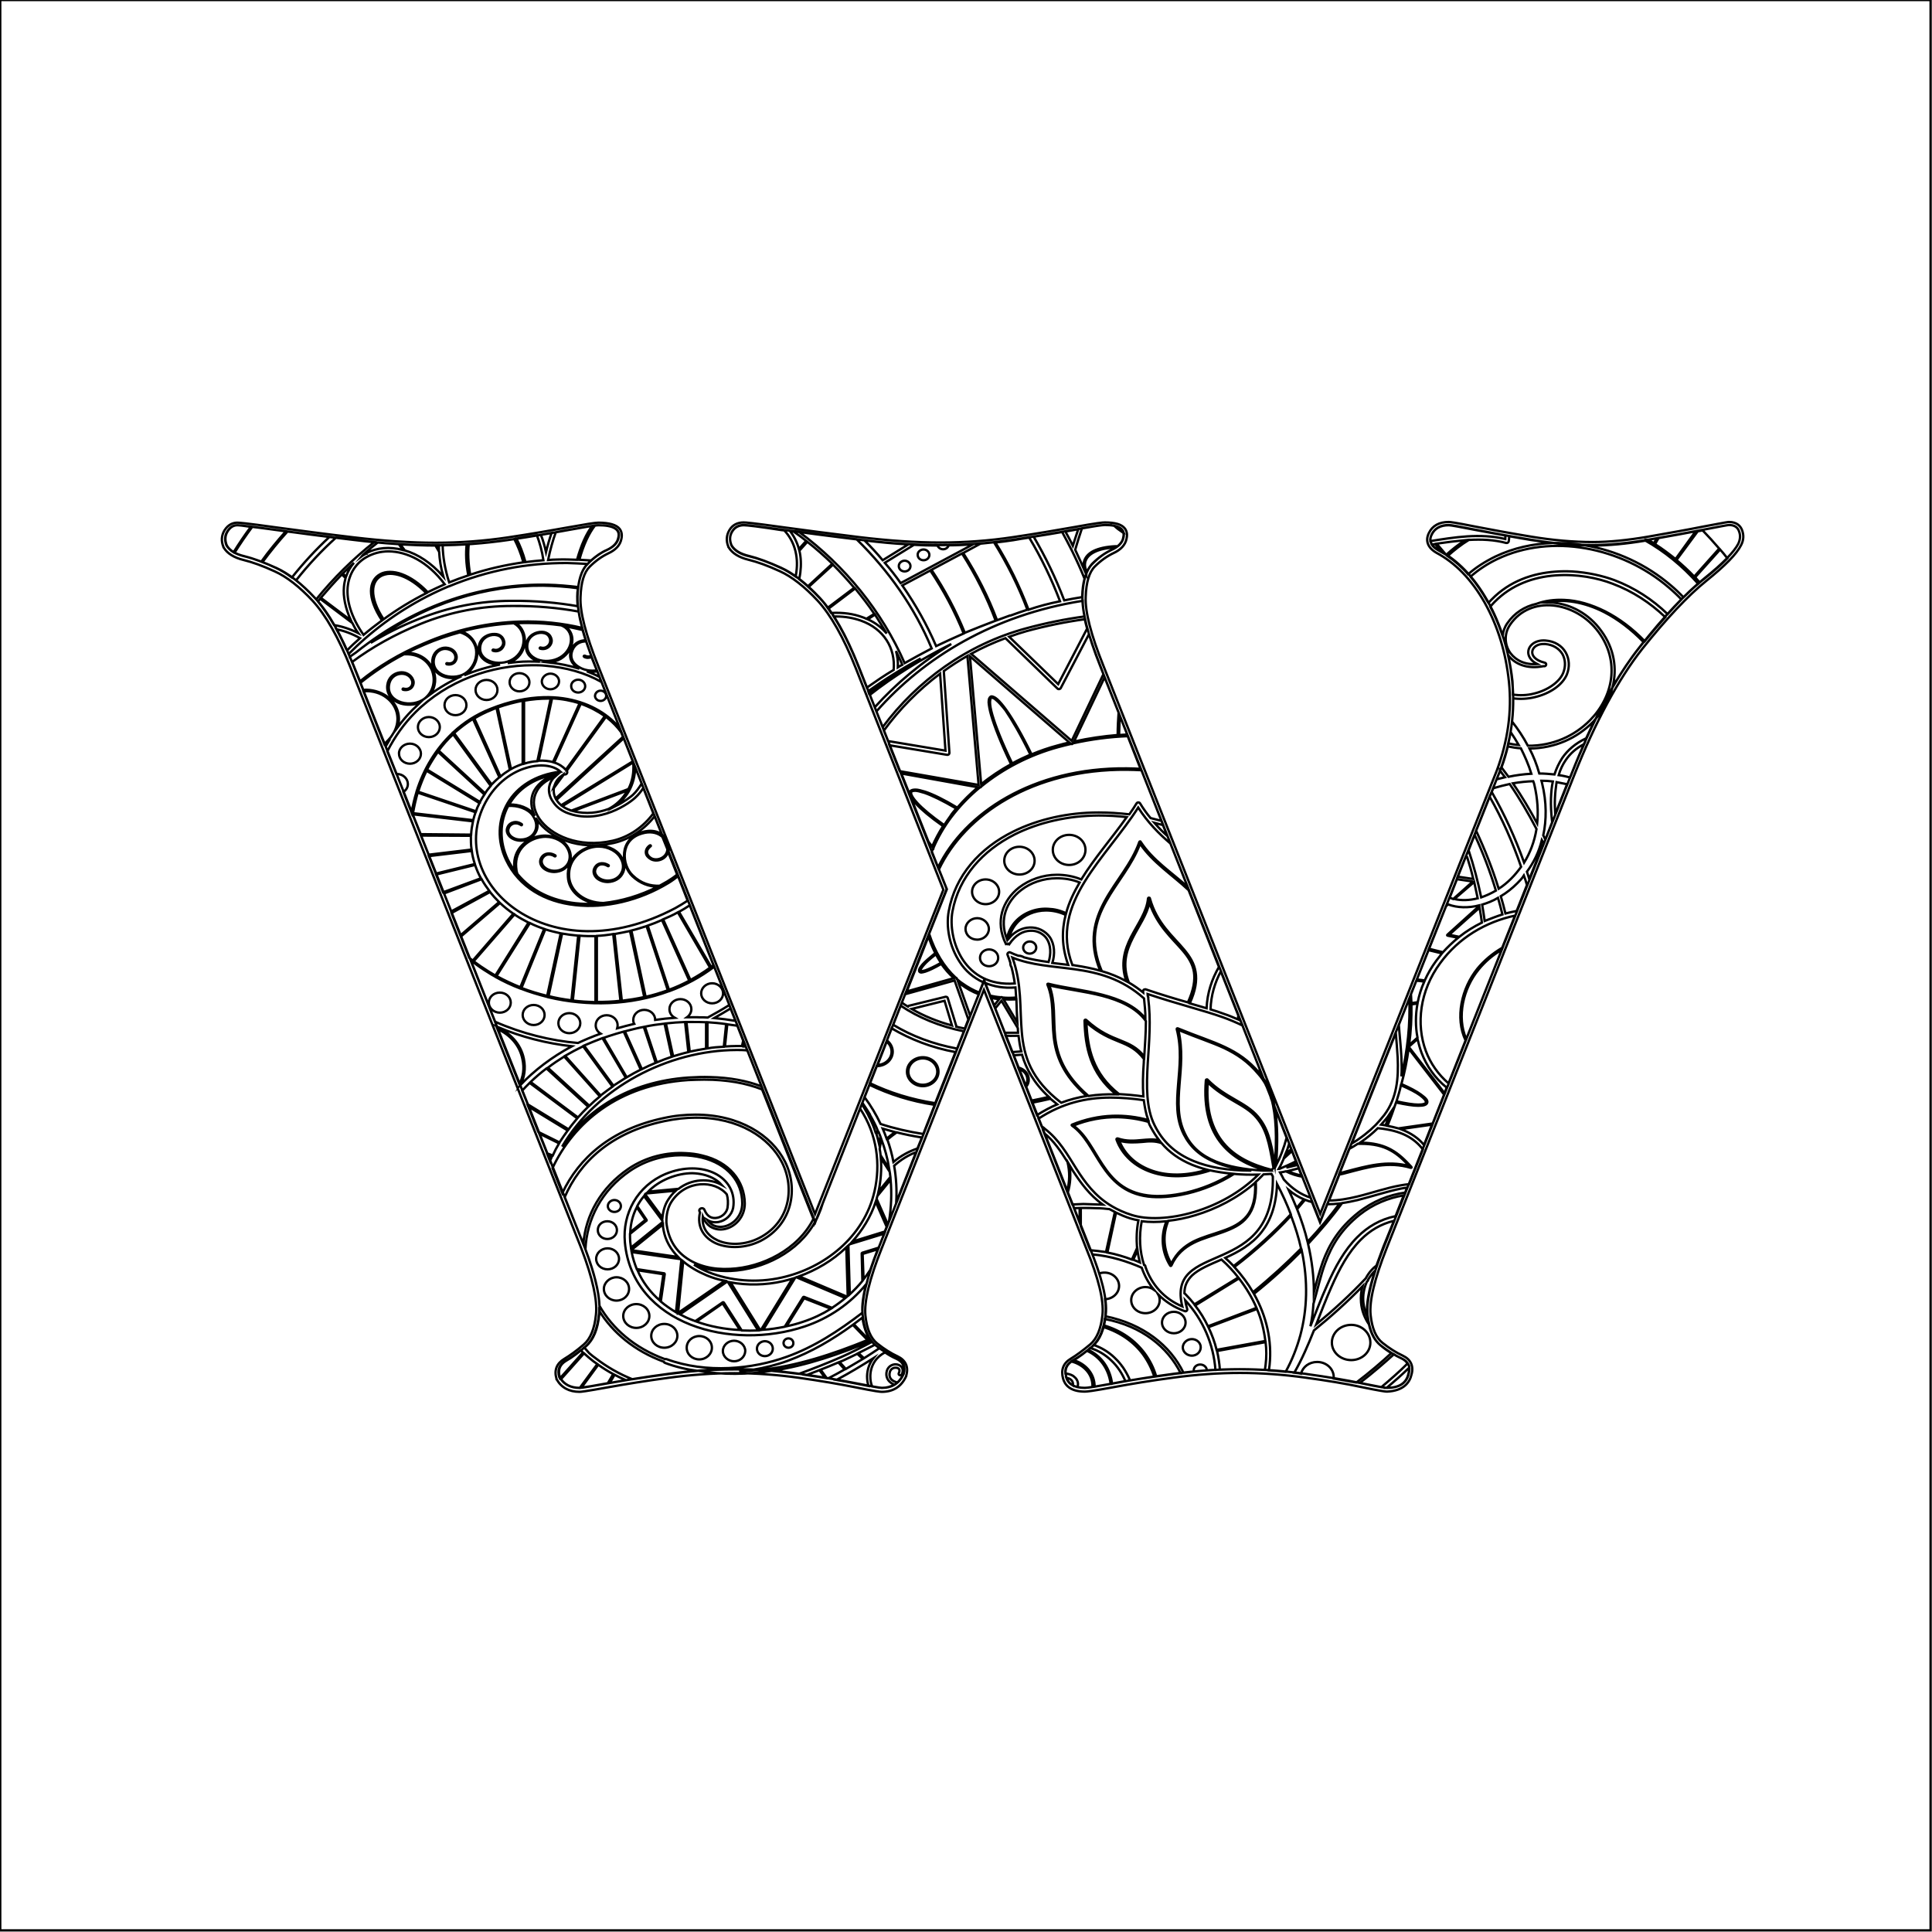 <?xml version="1.0" encoding="utf-8"?>
<!-- Generator: Adobe Illustrator 24.3.0, SVG Export Plug-In . SVG Version: 6.00 Build 0)  -->
<svg version="1.1" id="Mandala_Letter" xmlns="http://www.w3.org/2000/svg" xmlns:xlink="http://www.w3.org/1999/xlink" x="0px"
	 y="0px" width="828px" height="828px" viewBox="0 0 828 828" style="enable-background:new 0 0 828 828;" xml:space="preserve">
<style type="text/css">
	.st0{fill:none;stroke:#000000;stroke-miterlimit:10;}
</style>
<path class="st0" d="M0.1,827V0h827.3v827.3H0.1v-0.2 M604.9,589.2c1.1-3.7-0.3-6.6-3.7-8.2c-2.8-1.3-5.7-3.1-8.7-5.5
	c-2.8-2.2-4.5-6.2-5.1-12c-0.6-5.9,1.7-15.5,6.9-28.6l80.3-202.5c9.2-23.2,19.1-41.5,29.3-54.4c10.3-12.9,19.5-22.7,27.3-29
	c8.2-6.6,13.1-11.6,15-15.4c1.1-2.1,1.2-4.3,0.4-6.4c-0.6-1.6-2.1-3.5-5.6-3.5c-0.3,0-0.8,0-11.2,2c-7,1.4-15,2.8-23.5,4.3
	c-8.7,1.5-16.7,2.3-23.7,2.3c-8.3,0-17.2-0.8-26.3-2.3c-9.1-1.5-17.2-3-23.9-4.3c-9-1.8-10.9-2-11.5-2c-4.1,0-7,1.6-8.5,4.7
	c-1,1.9-1.8,5.6,3.2,8.5c8.1,4.3,15.1,11.5,20.7,21.4c5.6,10,9.1,21.4,10.4,34c1.3,12.6-0.5,25.3-5.2,37.9l-75.7,190l-93-235.1
	c-5.2-13-7.8-22.9-7.5-29.3c0.2-6.2,1.5-10.6,3.9-13c2.5-2.5,5.2-4.4,7.9-5.7c3.3-1.5,5.2-3.6,5.7-6.2c0.4-1.7,0.2-3.2-0.7-4.4
	c-1.4-1.8-4.2-2.6-8.6-2.6c-0.9,0-3.3,0.2-13.2,2c-7.3,1.3-16.1,2.8-26.2,4.3c-10,1.5-20.5,2.3-31,2.3c-10.6,0-22.2-0.8-34.7-2.3
	c-12.4-1.5-23.6-3-33.2-4.3c-12.9-1.8-15.6-2-16.5-2c-2.7,0-4.8,1.1-6.1,3.3c-1.3,2.2-1.5,4.6-0.4,7.2l0,0.1l0.1,0.1
	c1.5,2.5,4.4,4.3,8.5,5.3c3.7,0.9,8.2,2.5,13.4,4.9c5.1,2.3,10.6,6.6,16.2,12.6c5.6,6.1,11.1,15.7,16.3,28.8l37.6,95.1l-55,139
	l-93-235.1c-5.2-13.1-7.8-22.9-7.5-29.3c0.2-6.3,1.5-10.6,3.9-13c2.5-2.5,5.2-4.4,7.9-5.7c3.3-1.5,5.2-3.6,5.7-6.2
	c0.5-2.1-0.1-3.5-0.7-4.3c-1.4-1.8-4.5-2.7-9.2-2.7c-1.4,0-5.6,0.7-12.9,2c-7.1,1.3-15.8,2.8-25.8,4.3c-10,1.5-20.5,2.3-31,2.3
	c-10.6,0-22.3-0.8-35-2.3c-12.6-1.5-23.9-3-33.5-4.3c-12.9-1.8-15.6-2-16.5-2c-1.6,0-3.8,0.6-5.5,3.3c-1.3,2.2-1.5,4.6-0.4,7.2
	l0,0.1l0.1,0.1c1.5,2.5,4.4,4.3,8.5,5.3c3.7,0.9,8.2,2.5,13.4,4.9c5.1,2.3,10.6,6.6,16.2,12.6c5.6,6.1,11.1,15.7,16.3,28.8
	l98.9,248.9c4.8,12.6,6.9,22.1,6.2,28.3c-0.6,6-2.4,10.3-5.2,12.7c-3.1,2.7-5.9,4.7-8.4,6.2c-3.2,1.9-4.4,4.8-3.3,8.5l0,0.2l0.1,0.1
	c2,3.5,5.3,5.3,9.8,5.3c0.6,0,2.6-0.2,12.5-2c7.3-1.3,15.9-2.7,25.5-4c9.6-1.3,19.2-2,28.4-2c9.2,0,18.5,0.7,27.7,2
	c9.2,1.3,17.3,2.7,23.8,4c8.9,1.8,10.9,2,11.6,2c5,0,8.5-2.3,10.5-6.8l0-0.1l0-0.1c1.1-3.7-0.3-6.6-3.7-8.2
	c-2.8-1.3-5.7-3.1-8.7-5.5c-2.8-2.2-4.5-6.2-5.1-12c-0.6-5.9,1.7-15.6,6.9-28.6l43.9-111l43.9,111c5.2,12.6,7.5,22.1,6.9,28.2
	c-0.6,6-2.4,10.3-5.2,12.7c-3.1,2.6-5.9,4.7-8.4,6.2c-3.2,1.9-4.3,4.8-3.3,8.5c0.7,2.6,2.9,5.6,9.3,5.6c0.9,0,3.2-0.2,12.9-2
	c7-1.3,15.5-2.7,25.2-4c9.6-1.3,19.2-2,28.4-2c9.2,0,18.6,0.7,28,2c9.4,1.3,17.4,2.6,23.8,4c8.7,1.8,10.6,2,11.2,2
	C601.7,596.1,604.2,592.3,604.9,589.2z M741,225c2.2,0,3.7,0.9,4.3,2.7c0.7,1.8,0.5,3.5-0.3,5.3c-1.8,3.5-6.6,8.5-14.6,14.9
	c-8,6.4-17.2,16.2-27.5,29.2c-10.4,13.1-20.2,31.3-29.5,54.8l-80.3,202.5c-5.3,13.3-7.6,23-7,29.2c0.7,6.2,2.5,10.5,5.6,13
	c3.1,2.4,6.1,4.3,9,5.6c2.9,1.3,3.9,3.5,3,6.6c-0.9,4-4,6-9.3,6c-0.9,0-4.5-0.7-11-2c-6.4-1.3-14.4-2.7-23.9-4
	c-9.5-1.3-18.9-2-28.2-2c-9.3,0-18.8,0.7-28.5,2c-9.7,1.3-18.2,2.7-25.2,4c-7.1,1.3-11.3,2-12.6,2c-4.4,0-7.1-1.5-8-4.6
	c-0.9-3.1,0-5.4,2.7-7c2.7-1.5,5.5-3.7,8.6-6.3c3.1-2.7,5-7.2,5.6-13.6c0.7-6.4-1.7-16-7-28.9l-45.1-114.2l-45.1,114.2
	c-5.3,13.3-7.6,23-7,29.2c0.7,6.2,2.5,10.5,5.6,13c3.1,2.4,6.1,4.3,9,5.6c2.9,1.3,3.9,3.5,3,6.6c-1.8,4-4.9,6-9.3,6
	c-0.9,0-4.7-0.7-11.3-2s-14.6-2.7-23.9-4c-9.3-1.3-18.6-2-27.9-2s-18.8,0.7-28.5,2c-9.7,1.3-18.3,2.7-25.6,4c-7.3,1.3-11.4,2-12.3,2
	c-4,0-6.9-1.5-8.6-4.6c-0.9-3.1,0-5.4,2.7-7c2.7-1.5,5.5-3.7,8.6-6.3c3.1-2.7,5-7.2,5.6-13.6c0.7-6.4-1.4-16-6.3-28.9l-98.9-248.9
	c-5.3-13.3-10.8-23-16.6-29.2c-5.8-6.2-11.3-10.5-16.6-12.9c-5.3-2.4-9.9-4.1-13.6-5c-3.8-0.9-6.3-2.4-7.6-4.6
	c-0.9-2.2-0.8-4.2,0.3-6c1.1-1.8,2.5-2.7,4.3-2.7c1.3,0,6.7,0.7,16.3,2c9.5,1.3,20.7,2.8,33.5,4.3c12.8,1.6,24.6,2.3,35.2,2.3
	s21-0.8,31.2-2.3c10.2-1.5,18.8-3,25.9-4.3c7.1-1.3,11.3-2,12.6-2c6.6,0,9.5,1.8,8.6,5.3c-0.4,2.2-2.1,4-5,5.3
	c-2.9,1.3-5.6,3.3-8.3,6s-4.1,7.3-4.3,13.9c-0.2,6.6,2.3,16.6,7.6,29.9l94.3,238.3L405.7,381l-37.8-95.6
	c-5.3-13.3-10.8-23-16.6-29.2c-5.8-6.2-11.3-10.5-16.6-12.9c-5.3-2.4-9.9-4.1-13.6-5c-3.8-0.9-6.3-2.4-7.6-4.6
	c-0.9-2.2-0.8-4.2,0.3-6c1.1-1.8,2.8-2.7,5-2.7c1.3,0,6.7,0.7,16.3,2c9.5,1.3,20.6,2.8,33.2,4.3c12.6,1.6,24.2,2.3,34.8,2.3
	c10.6,0,21-0.8,31.2-2.3c10.2-1.5,18.9-3,26.2-4.3c7.3-1.3,11.6-2,13-2c6.2,0,8.8,1.8,8,5.3c-0.4,2.2-2.1,4-5,5.3
	c-2.9,1.3-5.6,3.3-8.3,6s-4.1,7.3-4.3,13.9s2.3,16.6,7.6,29.9l94.3,238.3l77-193.2c4.9-12.8,6.6-25.7,5.3-38.5
	c-1.3-12.8-4.9-24.3-10.6-34.5c-5.8-10.2-12.8-17.5-21.2-21.9c-3.1-1.8-4-4-2.7-6.6s3.8-4,7.3-4c0.9,0,4.6,0.7,11.3,2
	c6.6,1.3,14.6,2.8,23.9,4.3c9.3,1.6,18.1,2.3,26.5,2.3c7.1,0,15-0.8,23.9-2.3c8.8-1.5,16.7-3,23.6-4.3
	C736.9,225.7,740.5,225,741,225z M286.1,363.9l0.4,1c0.1-0.2,0.1-0.4,0.1-0.6c0.3-2.6-0.8-5-2.8-6.5c0,0-0.1-0.1-0.2-0.1l0.4,1
	C285.5,360,286.2,361.9,286.1,363.9z M665.5,232.7c4.7,0.5,9.3,0.9,13.7,1c-3.1-0.5-6.3-0.8-9.4-0.9
	C668.4,232.7,666.9,232.7,665.5,232.7z M683.7,308.3c3.6-4,6.1-8.8,7.4-13.8C688.6,298.8,686.2,303.4,683.7,308.3z M330.8,587.5
	c-1.8-0.1-3.6-0.3-5.4-0.4c-2.9,0.3-5.7,0.5-8.6,0.6c1.9-0.2,3.7-0.4,5.5-0.7c-2.5-0.1-5-0.1-7.5-0.1c-5.2,0-10.4,0.2-15.7,0.6
	C309.8,589.3,320.4,589.1,330.8,587.5z M421.7,420.2l-0.3,0.7c0.2,0.1,0.4,0.2,0.7,0.3L421.7,420.2z M542.5,465
	c1,1.8,1.7,3.8,2.3,5.9l1.5,3.7c-0.9-4.9-2.5-9.2-5.1-12.8L542.5,465z M236,299.4c-0.4,0-0.8,0-1.3,0c-3.2,0-6.6,0.3-10.1,0.9v27
	c1.9-0.6,3.9-1,5.7-1.1L236,299.4z M213.9,386.6c-1.4-1.4-2.7-2.8-3.9-4.3l-16.5,9l3.8,9.6L213.9,386.6z M237,326.6l11.4-25.2
	c-3.6-1.1-7.5-1.9-11.8-2.1l-5.7,26.7C233.1,325.9,235.1,326.1,237,326.6z M242.5,329.9l16.7-23c-3-2.1-6.4-3.9-10.3-5.3l-11.4,25.2
	C239.5,327.4,241.2,328.5,242.5,329.9z M237.7,336.4l2.6-3.6C239,333.8,238.2,335.1,237.7,336.4z M202.6,411.7l17.4-20.1
	c-2-1.4-3.9-2.9-5.7-4.6l-16.8,14.4l3.6,9.1C201.7,410.9,202.1,411.3,202.6,411.7z M203.5,370.3c-0.6-1.9-1.1-3.8-1.3-5.6l-18.4,2.2
	l3,7.5L203.5,370.3z M206.1,376.4c-1-1.8-1.8-3.7-2.5-5.7l-16.7,4.1l3,7.6L206.1,376.4z M260.8,346.7c3.1-1.6,5.9-4.1,8-7.7
	c0-0.1,0.1-0.2,0.1-0.2l-23.3,8.8C251.2,349.1,256.5,348.3,260.8,346.7z M218.4,344.5c-0.1,0.1-0.1,0.2-0.2,0.3
	c4.1-0.2,8.6,1.4,10.7,4.4c0.1,0.2,0.2,0.3,0.3,0.5c-1.7-3.4-2-7-0.6-10.2c1.4-2.9,4.2-5.6,8.6-7.4
	C228.3,333.7,221.9,338.5,218.4,344.5z M209.7,381.8c-1.2-1.6-2.3-3.2-3.3-5l-16.1,6.1l3.1,7.7L209.7,381.8z M238.2,228.1
	c-1.3,3.6-2.4,7.5-3.3,11.9c1.3-0.1,2.6-0.2,3.9-0.2c2.9-0.1,5.7,0,8.5,0.1c1.8-6.4,4-11.2,6.5-14.5c-2.2,0.3-5.5,0.9-10.1,1.7
	C242,227.4,240.2,227.7,238.2,228.1z M251.5,287.7c1.8,0.7,3.7,1.5,5.4,2.4l-0.9-2.4C254.5,288,252.9,288,251.5,287.7z M306.1,436.3
	c3.1,0.3,6.1,0.7,9.1,1.2l-2.1-5.3C310.8,433.6,308.4,435,306.1,436.3z M311.7,439l-1,9.5c1.6-0.1,3.3-0.2,4.9-0.2
	c0.8,0,1.6,0,2.4,0l0.5-2.3l-2.5-6.4C314.6,439.4,313.2,439.2,311.7,439z M173.5,235.9c5.6,1.6,11.3,5.3,16.5,11.2
	c-1.1-3.8-1.6-7.3-1.8-10.6l-1.6-2.7c-4.8,0-9.8-0.2-15-0.5L173.5,235.9z M234,236.6c0.7-2.9,1.5-5.6,2.4-8.2
	c-1.5,0.3-3,0.5-4.6,0.8C232.7,231.4,233.4,233.9,234,236.6z M318.7,448.5c0.3,0,0.6,0,0.8,0l-0.5-1.4L318.7,448.5z M192.5,249.6
	c2.7-1.1,5.5-2.1,8.2-3c-1-5.2-1.1-9.6-0.7-13.3c-3.4,0.2-6.8,0.3-10.3,0.4C189.8,238.3,190.6,243.7,192.5,249.6z M188.1,235.3
	c0-0.5,0-1,0-1.6c-0.3,0-0.6,0-0.9,0L188.1,235.3z M225.2,240.9c2.5-0.3,5.1-0.6,7.7-0.8c-0.6-4-1.6-7.5-2.8-10.7
	c-2.8,0.5-5.7,0.9-8.8,1.4C222.8,233.6,224.1,236.9,225.2,240.9z M242.2,268.4c2.1,1.4,3.1,3.6,3.1,5.8c0,3-1.7,6.1-4.9,8.1
	c-1.5,0.9-3.3,1.4-5.1,1.6c4.5,0.5,8.9,1.4,13,2.7c-0.2-0.1-0.3-0.2-0.4-0.2c-2.8-1.7-4.5-4.6-3-8.1c1.2-2.8,3.8-3.9,6.1-3.9
	c-0.5-1.5-0.9-3-1.3-4.4C247.2,269.4,244.7,268.9,242.2,268.4z M371.5,294.7c3.7-2.6,7.5-5.2,11.5-7.6c0.8-9.3-4.2-17.6-14-21.1
	c-3.1-1.1-6.7-1.8-10.7-1.8c-0.3,0-0.7,0-1,0c3.6,5.6,7.2,12.8,10.6,21.4L371.5,294.7z M428.2,428.2c-1.2-0.1-2.5-0.3-3.6-0.6
	l1.4,3.4L428.2,428.2z M428.9,427.4c0.2-0.1,0.5-0.1,0.7,0.1c1.9,0.2,3.9,0.2,5.9,0c-0.1-1.4-0.2-2.9-0.3-4.3
	c-5.1,0.4-9.4-0.4-13.1-2l2.2,5.5C425.7,427,427.3,427.3,428.9,427.4z M431.7,442.6c1.5,0,3.1,0,4.6,0c0-0.1,0-0.2,0-0.2
	c0-0.6-0.1-1.2-0.1-1.8l-7-11.7l-2.7,3.3l4.1,10.4C430.9,442.6,431.3,442.6,431.7,442.6z M318.8,225.1c-2.2,0-3.9,0.9-5,2.7
	c-1.1,1.8-1.2,3.8-0.3,6c1.3,2.2,3.9,3.8,7.6,4.6c3.8,0.9,8.3,2.5,13.6,5c2.1,0.9,4.1,2.2,6.3,3.7c0.1-0.6,0.2-1.3,0.3-1.9
	c1-7.3-1.1-13.6-5.2-17.9c-0.4,0-0.7-0.1-1.1-0.1C325.5,225.7,320.1,225.1,318.8,225.1z M315.7,450c-29.4,0.1-60,16.1-74.8,41.4
	c10.4-15.6,28.4-27.8,54.1-29.6c3.2-0.2,6.3-0.3,9.3-0.2c8.5,0.2,15.9,1.6,22.1,4l-6.1-15.4C318.7,450,317.2,450,315.7,450z
	 M437.7,450.6c-0.6-2.2-0.9-4.5-1.2-6.7c-1.6,0-3.2,0.1-4.8,0c-0.2,0-0.5,0-0.7,0l2.8,7C435.1,450.8,436.3,450.7,437.7,450.6z
	 M372.1,477.8l0.6-0.4c-1-1.6-2-3.2-3.1-4.8l-0.2,0.6C370.3,474.8,371.3,476.3,372.1,477.8z M351.3,256.3c1.2,1.2,2.3,2.6,3.4,4.2
	l11.4-8.6c-2.9-3.4-5.9-6.7-9.1-9.9l-10.5,9.6C348.1,253,349.7,254.6,351.3,256.3z M387.9,426.1l-1.4,3.6c0.9,0.6,1.7,1.2,2.6,1.7
	c0.1-0.2,0.3-0.4,0.6-0.4l15.5-3.8c0.1,0,0.1,0,0.2,0c0.4,0,0.7,0.2,0.8,0.6l3.6,11.8c0,0.1,0,0.2,0,0.4c1.2,0.3,2.5,0.6,3.7,0.8
	l1.5-3.9l-5.9-16.7L387.9,426.1z M156.8,236.7l0.3,0.3c4.4-2.3,9.9-2.8,15.6-1.3l-1.8-2.5c-2.9-0.2-5.9-0.4-9-0.7
	C160.2,233.8,158.5,235.2,156.8,236.7z M380.1,445.9c1.5,1.1,2.5,2.9,2.5,4.8c0,3.4-3,6.2-6.8,6.2c0,0-0.1,0-0.1,0l-2.9,7.3
	c8.5,4.1,17.8,7,28,8.6l8.7-21.9c-10.3-1.9-19.4-5.5-27.4-10.2L380.1,445.9z M395.5,453.1c3.7,0,6.7,2.7,6.7,6.2
	c0,3.4-3,6.2-6.7,6.2c-3.7,0-6.8-2.8-6.8-6.2C388.7,455.8,391.8,453.1,395.5,453.1z M382.8,439.2c7.9,4.8,17.1,8.3,27.4,10.2
	l2.9-7.4c-10.4-2.1-19.5-5.9-27.1-11L382.8,439.2z M382.1,450.7c0-1.7-0.8-3.2-2.1-4.3l-3.9,10C379.4,456.3,382.1,453.8,382.1,450.7
	z M395.5,464.9c3.4,0,6.2-2.5,6.2-5.6c0-3.1-2.8-5.7-6.2-5.7c-3.4,0-6.2,2.5-6.2,5.7C389.3,462.4,392.1,464.9,395.5,464.9z
	 M410.7,421l5.1,14.3l3.7-9.2c-2.7-1-5.2-2.4-7.5-4.1C411.5,421.6,411.1,421.3,410.7,421z M403.4,413.1
	C403.4,413.1,403.4,413.1,403.4,413.1c-3.1,1.8-5.3,2.8-6.8,3.3c-0.8,0.2-1.4,0.4-1.8,0.4c-0.2,0-0.4-0.1-0.6-0.2
	c-0.2-0.1-0.3-0.3-0.3-0.5c-0.1-0.4,0.1-0.7,0.3-1.2c0.3-0.5,0.7-1,1.2-1.6c1.1-1.2,2.8-2.7,4.9-4.4c0,0,0.1-0.1,0.2-0.1
	c0.3,0,0.4,0.3,0.2,0.5c-2.1,1.6-3.8,3.1-4.8,4.3c-0.5,0.6-0.9,1.1-1.1,1.5c-0.3,0.4-0.3,0.7-0.3,0.9c0,0.1,0,0.1,0.1,0.1
	c0.1,0,0.2,0.1,0.3,0.1c0.3,0,0.8-0.1,1.6-0.3c1.4-0.5,3.7-1.5,6.7-3.2c0,0,0,0,0.1,0c-2.2-3.3-4-7.1-5.4-11.3l-9.3,23.5l20.2-5.7
	C406.7,417.4,405,415.3,403.4,413.1z M494.7,352.6c1.8,2.1,3.7,4,5.6,5.7l-1.9-4.7C497.2,353.3,495.9,352.9,494.7,352.6z
	 M390.7,432.4c5.2,3,11,5.4,17.3,7.1l-3.2-10.6L390.7,432.4z M589.5,482.2c0-0.1,0.1-0.1,0.2-0.2c1.3-1.4,2.5-2.8,3.6-4.2
	c5.4-7.2,6.1-15.8,5.7-24.5c-0.2-3.6-0.5-7.1-0.8-10.6l-18.9,47.4C583.3,487.7,586.7,485,589.5,482.2z M394.6,282.2
	c-8.2,4.4-15.6,9.1-22.5,14l0.3,0.9C379.1,291.9,386.5,286.9,394.6,282.2z M356.7,241.6c-3.4-3.3-7-6.5-10.7-9.4l-3.4,3.8
	c0.7,2.9,0.8,6.1,0.4,9.4c-0.1,0.9-0.3,1.9-0.5,2.8c1.2,0.9,2.4,1.9,3.7,3.1L356.7,241.6z M369.6,264.5c0.6,0.2,1.1,0.4,1.7,0.7
	l3.4-2.1c-2.5-3.8-5.3-7.3-8.2-10.9l-11.5,8.7c0.4,0.6,0.8,1.2,1.2,1.8C361.4,262.4,365.8,263.1,369.6,264.5z M342.4,235.3l3.1-3.5
	c-1.7-1.4-3.5-2.7-5.4-4c-0.5-0.1-1-0.1-1.5-0.2C340.3,229.8,341.6,232.4,342.4,235.3z M407.7,276c-13.4,6.7-25,14-34.9,21.8
	l2.1,5.3C384,293,395,283.7,407.7,276z M399.5,362.8c1.3-3,2.9-6,4.7-8.8c0,0-0.1,0-0.1,0c-5.4-3.8-9.3-7.1-11.6-9.6
	c-1.1-1.3-1.9-2.3-2.3-3.2c-0.4-0.9-0.5-1.6-0.1-2.1c0.4-0.5,1.2-0.7,2.3-0.7c1,0,2.4,0.4,4.1,0.9c3.3,1.1,7.9,3.3,13.7,6.8
	c0,0,0,0,0.1,0c2.7-3.1,5.6-6,8.8-8.7l-32.8-5.9l11.6,29.2L399.5,362.8z M419.4,336.4l-4.8-55.3c-3.5,2-6.8,4.1-10.1,6.5
	c0,0.1,0,0.2,0,0.2l2.4,34.9c0,0.5-0.5,0.9-1,0.8l-24.7-4.1l4.4,11.1L419.4,336.4z M405.2,321.7l-2.3-33c-9.3,7-17.4,15.2-24.1,24.4
	l1.8,4.5L405.2,321.7z M594.3,594.8c5.3,0,8.4-2,9.3-6c0.3-1,0.3-1.8,0.3-2.6C600.8,589.2,597.6,592,594.3,594.8
	C594.3,594.8,594.3,594.8,594.3,594.8z M542.4,575.2l-20.8,3.8c0.6,2.6,1,5.3,1.2,8c2.8-0.1,5.7-0.2,8.4-0.2c3.6,0,7.3,0.1,10.9,0.3
	c0.1-0.7,0.2-1.5,0.3-2.2C542.8,581.7,542.8,578.5,542.4,575.2z M557.9,536c-6.2,6.3-13,12.5-20.5,18.5c5.4,9.5,7.8,20.1,6.7,30.6
	c-0.1,0.7-0.2,1.5-0.3,2.2c2.4,0.2,4.8,0.3,7.2,0.6c2.7-4.9,4.8-10.2,6.3-15.7C560.2,561.3,560.7,549.3,557.9,536z M278.9,368.2
	c-1.2-0.7-2-1.6-2.1-2.7c-0.1-1.1,0.4-2.3,1.7-3.2c0.3-0.2,0.7,0.2,0.3,0.4c-1.1,0.9-1.6,1.8-1.5,2.7c0.1,0.9,0.8,1.8,1.8,2.4
	c2.5,1.4,6.5-0.2,6.9-3.5c0-0.1,0-0.2,0-0.4l-2.1-5.2c-0.2-0.2-0.4-0.3-0.6-0.5c-1.9-1.4-4.8-2-8.1-1c-4.9,1.4-7,4.7-7.4,8.3
	c-0.4,3.6,1,7.5,3.4,9.7c3.5,3.4,7.6,4.6,11.5,4.4c1.1-0.6,2.2-1.2,3.2-1.8c1.5-0.9,3-1.9,4.3-3l-3.9-9.8
	C285.6,368.2,281.6,369.7,278.9,368.2z M583.9,551.3c-6.3,6.5-13.3,12.8-20.8,18.9c-2.5,6.3-5.2,12.5-8.4,18.1
	c1,0.1,1.9,0.2,2.9,0.4c0.7-2.9,3.5-5,6.9-5c3.9,0,7.1,2.9,7.1,6.5c0,0.2,0,0.4,0,0.6c3.5,0.6,6.8,1.2,9.7,1.7
	c5.9-4.5,10.9-8.8,15-12.6c-1.5-0.9-3.1-2-4.6-3.3c-2.4-1.9-4.1-4.9-5-9c-1.9-2.8-3.1-5.9-3.4-9.4
	C583.1,555.8,583.3,553.5,583.9,551.3z M587.3,575.4c0,4.2-3.7,7.5-8.2,7.5c-4.6,0-8.3-3.4-8.3-7.5c0-4.2,3.7-7.6,8.3-7.6
	C583.6,567.8,587.3,571.2,587.3,575.4z M202.1,364.1c-0.3-1.9-0.3-3.9-0.3-5.9l-21.4-0.1l3.3,8.2L202.1,364.1z M589.3,544.6
	c-0.2,0.2-0.4,0.4-0.6,0.6c-0.9,1-1.7,2.1-2.4,3.3c0,0.2,0,0.4-0.2,0.5c-0.1,0.1-0.2,0.2-0.3,0.3c-1.2,2.7-1.8,5.7-1.5,8.8
	c0.2,2.2,0.8,4.3,1.7,6.3c0-0.2-0.1-0.5-0.1-0.7C585.5,559.1,586.6,552.8,589.3,544.6z M487.8,346.1c-6.9,10.8-16.3,21-22.9,31.7
	c-6.7,10.9-10.4,22.4-5.3,35.8c0.5,0,0.9,0.1,1.4,0.2c3.4,0.5,7,1.2,10.5,2.2c-5.1-12.3-2.5-21.6,2-29.9
	c4.7-8.6,11.6-16.1,14.8-25.3c0-0.1,0.2-0.2,0.3-0.2c0.1,0,0.2,0,0.2,0.1c5.2,8,13.2,13.1,20.2,19.4l-7.4-18.6
	C496.8,357.4,491.9,352.5,487.8,346.1z M269.4,339.3c-1.5,2.5-3.4,4.5-5.4,6.1c3.8-1.9,6.5-4.1,7.2-4.7c1.5-1.4,2.7-3.1,3.8-4.9
	l-2.8-7.1C272.2,332.3,271.3,336,269.4,339.3z M597.4,523.2c-5.7,1.4-10.3,4.2-14.2,8.1c-5.3,5.3-9.2,12.5-12.7,20.5
	c-2.2,5-4.3,10.4-6.4,15.8c7.6-6.3,14.7-12.8,21-19.5c0,0,0.1-0.1,0.2-0.2c0.7-1.3,1.5-2.5,2.5-3.6c0.6-0.7,1.3-1.3,2.1-1.9
	c0.9-2.5,1.9-5.2,3-8.1L597.4,523.2z M253.5,281.6c-1,0.4-2.1,0.5-3.2-0.1c-0.3-0.2-0.1-0.6,0.3-0.5c1,0.5,2,0.5,2.8,0.1
	c-0.8-2.2-1.5-4.2-2.2-6.2c-2.1-0.1-4.7,0.9-5.8,3.6c-1.4,3.2,0.1,5.9,2.8,7.4c2.1,1.3,4.9,1.8,7.6,1.4l-0.7-1.7
	C254.5,284.1,254,282.9,253.5,281.6z M460.8,584c-0.6-0.2-1.1-0.4-1.7-0.5c-1.9,1.3-2.7,3-2.5,5.1c1.3,0.2,2.4,0.5,3.2,1
	c0.2,0.1,0.3,0.2,0.5,0.4c1.1,0.8,1.7,2,1.7,3.2c0,0.4-0.1,0.9-0.2,1.3c0.9,0.2,1.9,0.3,3,0.3c0.6,0,1.7-0.1,3.4-0.4
	C468.4,589.4,465.1,585.7,460.8,584z M238.5,342.8c0.5,0.9,1.2,1.6,2,2.3l30.7-18.8l-3.9-9.9L238.5,342.8z M260.3,307.7
	c-0.2-0.2-0.4-0.4-0.6-0.5l-16.8,23.1c0.6,0.8-0.1,1.8-1.1,1.6c0,0-0.1,0.1-0.2,0.1l-4.2,5.7c-0.1,0.4-0.1,0.8-0.1,1.2
	c0,1.1,0.3,2.3,0.8,3.3l28.9-26.4l-0.8-2C264.6,311.6,262.7,309.6,260.3,307.7z M201.9,357.7c0.1-1.9,0.4-3.8,0.8-5.7l-25.7-3
	c0,0.1,0,0.2,0,0.3l3.3,8.2L201.9,357.7z M224,327.4v-27.1c-3.4,0.7-7,1.6-10.7,2.9l5.7,26.4C220.6,328.7,222.3,328,224,327.4z
	 M241,345.5c0.7,0.5,1.4,0.9,2.3,1.3c0.6,0.2,1.1,0.4,1.6,0.6l24.3-9.2c0,0,0,0,0.1,0h0c1.8-3.5,2.4-7.3,2.1-11.2l-0.1-0.2
	L241,345.5z M459.8,592.7c-0.1-0.6-0.4-1.1-1.1-1.6c-0.4-0.3-1-0.5-1.7-0.6c0.5,1.5,1.4,2.5,2.8,3.3
	C459.8,593.4,459.9,593,459.8,592.7z M262.9,361.3c-15,3.4-27.5-2.3-32.7-9.9c-0.2-0.3-0.4-0.6-0.6-0.9c1.1,2.2,1,4.5,0,6.2
	c-1.1,2.1-3.4,3.6-6.3,3.6c-2,0-3.7-0.7-4.8-1.7c-1.1-1.1-1.6-2.5-1.1-3.8c0.4-1.2,1.3-2,2.4-2.3c1.1-0.4,2.5-0.2,3.8,0.7
	c0.3,0.2,0,0.7-0.3,0.4c-1.2-0.8-2.3-0.9-3.3-0.6c-0.9,0.3-1.7,1-2,2c-0.5,1.2,0,2.4,0.9,3.3c1,0.9,2.5,1.6,4.4,1.5
	c2.6,0,4.8-1.3,5.8-3.2c1.1-2,1-4.5-0.8-7.1c-2-2.9-6.5-4.4-10.5-4.1c-3.7,6.9-3.8,15.3-0.2,22.9c0.9,1.8,1.9,3.5,3.1,5.1
	c-0.1-0.5-0.2-1.1-0.3-1.8c-0.6-7.8,5.5-12.7,11.7-13.4c4.2-0.5,8.7,1.2,10.9,4.3c1.9,2.7,2,5.5,0.9,7.6c-1.1,2.1-3.4,3.5-6.3,3.6
	c-2,0-3.7-0.7-4.8-1.7c-1.1-1-1.6-2.5-1.1-3.8c0.4-1.1,1.3-2,2.5-2.3c1.1-0.3,2.5-0.1,3.8,0.7c0.3,0.2,0,0.6-0.3,0.4
	c-1.2-0.8-2.3-0.9-3.3-0.7c-0.9,0.3-1.7,1-2.1,2c-0.4,1.2,0,2.3,1,3.3c1,0.9,2.5,1.6,4.4,1.6c2.7,0,4.8-1.4,5.8-3.3
	c1-1.9,1-4.5-0.8-7.1c-2.1-2.9-6.3-4.6-10.3-4.1c-6,0.7-11.8,5.4-11.2,12.9c0.1,1.2,0.2,2.1,0.6,3c6,7.3,14.9,11.4,24.9,12.5
	c2.9,0.3,5.8,0.4,8.8,0.2c-6.8-1.1-11.8-5.7-12.1-11.4c-0.6-7.8,5.5-12.7,11.7-13.4c4.3-0.5,8.7,1.2,10.9,4.3c1.9,2.7,2,5.5,0.8,7.6
	c-1.1,2.1-3.4,3.5-6.3,3.6c-2,0-3.7-0.7-4.8-1.7c-1.1-1.1-1.6-2.5-1.1-3.9c0.4-1.1,1.3-2,2.4-2.3c1.1-0.3,2.5-0.1,3.8,0.7
	c0.3,0.2,0,0.6-0.3,0.4c-1.2-0.8-2.3-0.9-3.3-0.7c-0.9,0.3-1.7,1-2,2c-0.5,1.2,0,2.3,0.9,3.3c1,0.9,2.5,1.6,4.4,1.6
	c2.6,0,4.8-1.3,5.8-3.3c1.1-1.9,1-4.5-0.8-7.1c-2.1-2.9-6.3-4.6-10.4-4.1c-5.9,0.7-11.7,5.4-11.2,12.9c0.5,6.2,6.6,11.1,14.7,11.2
	c7.8-0.8,15.8-3.2,23.3-7c-3.8,0-7.6-1.4-10.9-4.5c-2.5-2.4-3.9-6.4-3.5-10.1c0.4-3.8,2.8-7.3,7.8-8.8c0.8-0.3,1.7-0.4,2.5-0.5
	c2.3-0.2,4.4,0.4,5.9,1.5l-3.1-7.8C276.1,355.5,270,359.7,262.9,361.3z M272.4,341.7c-1.1,1.1-4.9,4.1-10.3,6.2
	c-5.4,2.1-12.4,3.2-19.5,0.3c-2.5-1.1-4.4-2.7-5.6-4.6c-1.3-1.8-1.9-3.9-1.7-5.9c0.2-1.8,1-3.5,2.6-4.9c-4.4,1.8-7,4.2-8.2,7
	c-1.6,3.5-1,7.4,1.4,11c4.9,7.2,16.9,12.8,31.5,9.5c7-1.6,13.1-5.9,17.4-11.7l-4.3-10.9C274.8,339.1,273.7,340.5,272.4,341.7z
	 M539.3,460.3c-4.6-5.5-9.2-8.5-14.6-11.1c-5.4-2.5-11.7-4.5-19.7-7.8c2,8.3,1.1,16.1,0.5,23.5c-0.6,7.5-0.9,14.5,2.4,21.1
	c2.6,5.4,6.9,9.2,13.2,11.8c5.2,2.1,11.9,3.4,20.3,3.9c0.4,0,0.8,0,1.3,0c-7.9-2.2-14.4-5.8-19-11.3c-5.3-6.3-7.9-15.2-6.9-27.4
	c0-0.2,0.2-0.4,0.4-0.4c0.1,0,0.3,0,0.3,0.1c3.8,3.9,7.9,6.3,11.7,8.5c3.8,2.2,7.3,4.2,9.9,7.3c4.1,4.9,5.5,10,7.3,20.7
	c0.8-11.5,0.6-20.8-1.5-28.3l-2.3-5.9C541.6,463.3,540.6,461.7,539.3,460.3z M265,230.4c0.9-3.5-2-5.3-8.6-5.3c-0.3,0-0.8,0-1.4,0.1
	c-2.5,3.2-4.9,8.1-6.7,14.7c1.7,0.1,3.3,0.2,5,0.3c2.2-1.9,4.4-3.5,6.8-4.5C262.9,234.4,264.6,232.6,265,230.4z M550.9,494.7
	c0.8-0.7,1.6-1.5,2.5-2.2l-0.9-2.3C552,491.8,551.5,493.3,550.9,494.7z M523.9,435.9c-8.2-2.9-18.5-5.4-32.1-9.9
	c0,0.4,0.1,0.8,0.2,1.2c0.2,0.2,0.2,0.4,0.1,0.7c1.2,9.1,0.4,18.6-0.2,27.6c-0.6,10.1-0.7,19.5,2.9,26.7c3.3,6.7,8.5,12,16.8,15.4
	c6.3,2.6,14.4,4.1,24.7,4.1c-6.2-0.7-11.3-1.8-15.5-3.6c-6.4-2.6-10.7-6.5-13.5-12c-3.4-6.8-3-13.9-2.4-21.3
	c0.6-7.5,1.6-15.4-0.6-23.8c0-0.2,0.1-0.3,0.3-0.3c0,0,0.1,0,0.1,0c8.3,3.4,14.7,5.4,20.2,8c5.5,2.6,10.2,5.7,14.9,11.2
	c0.5,0.6,1,1.3,1.5,1.9l-8.8-22.3C529.8,438.2,527,437,523.9,435.9z M546.9,499.5c1.7-3.3,3.3-7.4,4.5-11.9l-5.1-13
	C547.6,481.6,547.6,489.8,546.9,499.5z M488.6,361.6c-3.3,9-10,16.5-14.6,24.8c-4.6,8.3-7.1,17.4-1.8,29.8c3.5,1,7,2.4,10.5,4.3
	c-2.6-7.5-0.7-13.5,2-18.9c3-5.8,6.8-10.9,7.3-16.5c0-0.2,0.2-0.4,0.4-0.4c0.2,0,0.4,0.1,0.4,0.3c3,10.8,9.9,16.2,14.7,22
	c2.4,2.9,4.3,5.8,4.9,9.6c0.6,3.6,0,7.9-2.5,13.4c2.5,0.7,4.9,1.4,7.2,2.1c0.3-6.7,2.3-12.5,5.3-17.7l-13-32.9
	C502.4,374.9,494.1,369.7,488.6,361.6z M518.8,432.6c2,0.6,3.9,1.2,5.7,1.9c2.2,0.7,4.2,1.6,6.1,2.4c0-0.6,0-1.1,0.1-1.7l-7.5-18.9
	C520.7,421.1,519,426.4,518.8,432.6z M568,541.2c-2.1,5.6-3.3,11.5-5.1,17.6c-0.2,3.3-0.6,6.5-1.3,9.6c2.3-5.8,4.5-11.7,7-17.2
	c3.5-8.1,7.6-15.5,13.1-21c4.4-4.4,9.7-7.6,16.4-9l3.5-8.9c-6.6,1.1-13.1,3.7-18.9,8.3C574.6,527.1,570.7,533.9,568,541.2z
	 M200.9,233.2c-0.4,3.6-0.3,7.9,0.6,13.1c7.5-2.5,15.2-4.2,22.8-5.3c-1.1-4-2.5-7.3-3.9-10c-0.8,0.1-1.7,0.3-2.5,0.4
	C212.3,232.2,206.6,232.8,200.9,233.2z M531.2,437.2c0.1,0.1,0.3,0.1,0.4,0.2l-0.4-0.9C531.2,436.7,531.2,436.9,531.2,437.2z
	 M551.1,502c-0.8,0.2-1.7,0.4-2.5,0.5c0.6,1,1.1,2,1.6,3c3.7,4.1,7.5,6.5,11.5,7.8l-3.6-9C555.8,503.9,553.5,503.2,551.1,502z
	 M581.9,514.3c-2.2,0.5-4.5,1-6.7,1.3c-4.3,5.9-9.2,11.7-14.6,17.5c1.7,7.3,2.5,14.2,2.5,20.8c1.1-4.4,2.3-8.8,3.8-13.1
	c2.7-7.3,6.8-14.4,15.2-21.1c6.2-4.9,13.1-7.6,20.1-8.6l0.8-2.1c-0.9,0.1-1.7,0.2-2.6,0.4C594.5,510.6,588.2,512.7,581.9,514.3z
	 M304.8,414.4c0.3-0.2,0.6-0.5,1-0.7L295.6,388c-1.5,1-3,1.9-4.6,2.8L304.8,414.4z M286.5,378.4c-12.5,7.6-27.1,11-40,9.5
	c-12.9-1.4-24.1-7.7-29.6-19.3c-3.9-8.2-3.6-17.2,0.7-24.5c4.1-6.9,11.8-12.1,22.6-13.4c-3.1-2.8-8.8-3.5-15-1.5
	c-6.8,2.1-13.8,7.5-18,16.4c-7.8,16.7-0.8,34.6,14.9,44.9c15.8,10.3,40.2,13,67.3-1.3c1.8-1,3.6-2.1,5.3-3.2l-4.1-10.5
	C289.3,376.5,288,377.5,286.5,378.4z M551.3,500.4c1.6-0.4,3.2-0.7,4.7-1.1l-0.4-0.9C554.3,499,552.8,499.7,551.3,500.4z
	 M550.2,496.5c-0.7,1.6-1.4,3.2-2.2,4.5c0.3,0,0.5-0.1,0.7-0.2c2.3-1,4.6-2,6.7-3.1l-1.7-4.4C552.5,494.4,551.3,495.5,550.2,496.5z
	 M247.4,255.6c0-1.2,0.1-2.4,0.3-3.5c-4.9-0.7-9.9-1-15-1.1c-24-0.2-49.7,7.1-73.8,24.5c6.2-3.8,13-7.2,20.3-10.1
	c13.3-5.4,26.9-7.9,40-7.9c10.3-0.1,19.8,0.8,28.4,2.3C247.4,258.3,247.4,256.9,247.4,255.6z M551.9,501.9c2,0.9,3.9,1.5,5.9,1.9
	l-1.2-3.1C555.1,501.1,553.5,501.5,551.9,501.9z M489.5,489.4c-2.9,0.2-6.1,0.5-9.8-0.5c2.4,6.1,7.5,10.6,14.3,12.9
	c6.5,2.2,14.6,2.2,23.3-0.5c-2.3-0.6-4.4-1.3-6.4-2.1c-5.6-2.3-9.9-5.5-13.1-9.3C494.9,488.9,492.3,489.1,489.5,489.4z M299.1,587.5
	c-0.1,0-0.2,0-0.2,0c-4.7-0.6-9.4-1.7-13.9-3.4c-0.3-0.1-0.4-0.2-0.5-0.5c-12.6-4.6-21.9-12.5-27.7-21.8c0,0.5,0,1-0.1,1.5
	c-0.7,6.4-2.6,11-5.6,13.6c-0.2,0.2-0.4,0.4-0.7,0.6c0.7,0.8,1.4,1.6,2.1,2.4c0.9,0.8,1.9,1.6,2.9,2.3c4.7,3.6,9.9,6.6,15.6,8.9
	c4.7-0.7,9.8-1.5,15.2-2.2C290.6,588.3,294.9,587.8,299.1,587.5z M261.3,592.7c2.2-0.4,4.5-0.8,6.9-1.2c-1.6-0.7-3.3-1.5-4.8-2.3
	L261.3,592.7z M373,589.7c0,1.7,0.2,3.2,0.8,4.5c2.2,0.4,3.6,0.6,4.1,0.6c2.1,0,3.9-0.5,5.4-1.4c-0.2-0.1-0.5-0.2-0.7-0.3
	c-2-1-3.3-3.1-2.5-5.7c0.7-2.1,2.8-3,4.5-2.6c0.8,0.2,1.6,0.6,2,1.4c0.4,0.7,0.4,1.7-0.1,2.8c-0.4,0.8-1.7,0.3-1.3-0.5
	c0.4-0.8,0.3-1.3,0.2-1.6c-0.2-0.4-0.6-0.6-1.1-0.7c-1-0.2-2.4,0.2-2.9,1.7c-0.6,2.1,0.3,3.4,1.8,4.1c0.4,0.2,0.9,0.4,1.4,0.5
	c1-0.9,1.9-2.1,2.5-3.6c0.9-3.1-0.1-5.3-3-6.6c-1.6-0.7-3.2-1.6-4.8-2.7C375.9,581.3,373.1,584.8,373,589.7z M345.7,589.3
	c2.8,0.4,5.4,0.8,7.9,1.2l-2.4-3.3C349.4,587.9,347.5,588.6,345.7,589.3z M374.3,582.1c-5.2,3.3-10.4,6.4-15.8,9.3
	c2.9,0.5,5.6,1,8.1,1.5c2.2,0.4,4,0.8,5.6,1.1c-0.4-1.3-0.6-2.7-0.6-4.2C371.7,586.7,372.7,584.1,374.3,582.1z M359.3,583.9
	c-2.5,1.1-5.1,2.1-7.6,3.1l2.6,3.6c0.2,0,0.5,0.1,0.7,0.1c2.4-1.2,4.7-2.5,7-3.8L359.3,583.9z M256.4,584.9l-7.2,9.8
	c1.7-0.2,5.4-0.8,11.3-1.9l2.3-3.9C260.6,587.7,258.5,586.4,256.4,584.9z M284.3,479.2c4.9-1.1,9.5-1.5,13.8-1.5
	c18.8,0,32.6,8.8,38.3,20.1c5.9,11.7,3.2,27-10.4,34c-6.4,3.2-13.7,3.4-19.1,1.1c-5.1-2.3-8.4-7-6.9-13.3c0-0.1-0.1-0.2-0.2-0.4
	c-0.6-1.3,1.6-2,2.1-0.7c1.3,3.2,3.4,3.8,5.5,3.4c2.1-0.4,4-2.1,4.4-4.3c0.3-2.1,0.2-4-0.3-5.7c-5.1-6.2-17.5-6.4-23.7,3.1
	c-1.5,2.3-2.3,5.5-2.2,8.9c0.7,6.8,3.7,11.7,8.1,14.9c5.1,3.8,11.9,5.4,19.2,5c13.8-0.6,29.1-8.3,35.7-21.4l-22-55.5
	c-6.8-2.7-15.1-4.2-24.8-4.2c-2.3,0-4.5,0.1-7,0.2c-29.9,2-49,18.4-58,37.7l4.2,10.7C248.1,496.3,261.8,484,284.3,479.2z M269.2,501
	c7.9-5.4,16.8-7.2,24.5-6.8c2.5,0.1,5,0.4,7.2,1c11.6,2.7,18.2,10.9,18.3,20.6c0,5.7-4,9.9-8.4,10.9c-2.2,0.5-4.5,0.2-6.5-1.1
	c-1.3-0.9-2.4-2.3-3.1-4.1c-0.5,4.9,2.3,8.2,6.4,10.1c4.9,2.2,11.8,2,17.7-1c13-6.6,15.5-21.1,9.9-32.3c-5.4-10.8-18.7-19.4-37-19.3
	c-4.2,0-8.7,0.5-13.5,1.5c-22.8,4.8-36.2,17.5-42.7,32.6l8,20C251,520.8,257.4,509.1,269.2,501z M371.8,574.3l-6.3-6.5
	c-8.7,6.3-17.8,11.7-27.9,15.4c-4.6,1.7-9.8,3-15.3,3.9c1,0,2.1,0.1,3.1,0.1C341.4,585.5,357.1,580.3,371.8,574.3z M254.3,583.4
	c-1.4-1.1-2.7-2.2-4-3.4l-9.9,11.1c1.8,2.5,4.5,3.7,8,3.7c0,0,0.1,0,0.1,0l7.5-10.2C255.4,584.2,254.9,583.8,254.3,583.4z
	 M248.9,578.7c-2.3,1.8-4.5,3.4-6.5,4.5c-2.7,1.6-3.6,3.9-2.7,7c0.1,0.2,0.2,0.3,0.3,0.5l9.8-11C249.6,579.3,249.3,579,248.9,578.7z
	 M344.8,568.5c-15.6,5.2-33.9,5.1-48.9-0.8c-14.9-5.9-26.5-17.6-28.1-35.3c-1.1-12.2,5.3-24.2,17.5-29.3c7.8-3.2,15.5-3,21.1-0.2
	c5.6,2.8,8.9,8.3,7.8,14.8c-0.6,3-3.1,5.4-6.2,6c-1.6,0.3-3.3,0.1-4.8-0.8c0.5,0.7,1.1,1.3,1.8,1.8c1.6,1.1,3.6,1.3,5.5,0.9
	c3.9-0.9,7.6-4.6,7.6-9.9c0-9.2-6.2-16.9-17.4-19.6c-2.6-0.6-5.6-1-8.8-1c-7,0-14.8,1.9-21.9,6.7c-12.3,8.4-18.5,20.8-19.1,33.6
	c3.8,10.1,5.8,18.2,6,24.2c5.6,9.8,15,18.1,28.1,22.9c0.2-0.1,0.5-0.1,0.7,0c17.1,6.3,37,4.2,51.4-1c11.8-4.2,22.3-11.1,32.5-18.9
	c-0.2-3.2,0.3-7.3,1.6-12.2C364.4,558.7,355.3,565,344.8,568.5z M263.3,514.3c1.6,0,2.8,1.2,2.8,2.6s-1.2,2.5-2.8,2.5
	c-1.5,0-2.8-1.1-2.8-2.5S261.8,514.3,263.3,514.3z M260.3,523.4c2.3,0,4.1,1.7,4.1,3.8c0,2.1-1.8,3.8-4.1,3.8
	c-2.3,0-4.1-1.7-4.1-3.8C256.2,525,258,523.4,260.3,523.4z M255.5,539.5c0-2.5,2.2-4.5,4.9-4.5c2.7,0,4.9,2,4.9,4.5
	c0,2.5-2.2,4.5-4.9,4.5C257.7,544,255.5,542,255.5,539.5z M258.8,552.4c0-2.7,2.5-5,5.4-5c3,0,5.4,2.2,5.4,5c0,2.8-2.4,5-5.4,5
	C261.3,557.4,258.8,555.2,258.8,552.4z M272.7,569.1c-3.1,0-5.6-2.3-5.6-5.1c0-2.8,2.5-5.1,5.6-5.1c3.1,0,5.6,2.3,5.6,5.1
	C278.3,566.8,275.8,569.1,272.7,569.1z M284.7,577.6c-3.1,0-5.6-2.3-5.6-5.1c0-2.8,2.5-5.1,5.6-5.1c3.1,0,5.6,2.3,5.6,5.1
	C290.3,575.3,287.8,577.6,284.7,577.6z M299.7,582.6c-3,0-5.4-2.2-5.4-5c0-2.8,2.4-5,5.4-5c3,0,5.4,2.2,5.4,5
	C305.1,580.3,302.7,582.6,299.7,582.6z M314.6,583.4c-2.6,0-4.8-2-4.8-4.4c0-2.4,2.2-4.4,4.8-4.4c2.6,0,4.8,2,4.8,4.4
	C319.3,581.5,317.2,583.4,314.6,583.4z M327.8,581.2c-1.9,0-3.4-1.4-3.4-3.2c0-1.8,1.6-3.2,3.4-3.2c1.9,0,3.4,1.4,3.4,3.2
	C331.2,579.8,329.7,581.2,327.8,581.2z M337.9,577.6c-1.1,0-2.1-0.9-2.1-2c0-1.1,0.9-2,2.1-2c1.2,0,2.1,0.9,2.1,2
	C340.1,576.7,339.1,577.6,337.9,577.6z M381.7,505.6l-5.7,7c-0.1,0.4-0.2,0.8-0.3,1.2l4.8,10.9l0.5-1.2
	C382,517.4,382.2,511.4,381.7,505.6z M365.3,532.1l13.9-4.3l0.8-2l-4.7-10.7C373.2,521.5,369.6,527.2,365.3,532.1z M370.1,548.3
	c1-1.3,2-2.7,2.9-4.1c0.9-2.7,2-5.7,3.2-8.8l-6.5,2L370.1,548.3z M363.6,533.8l0.6,20.9c1.9-1.8,3.7-3.6,5.4-5.7l-0.3-11.8
	c0-0.1,0-0.2,0.2-0.3l7.1-2.2c0-0.1,0.1-0.2,0.1-0.3l2.3-5.7l-14.7,4.5C363.9,533.4,363.8,533.6,363.6,533.8z M380.3,488.4
	c1.1,3.1,2,6.3,2.6,9.6c3.3-2.8,6.8-4.6,10.3-5.8l1.9-4.7c-3.7-0.6-7.3-1.3-10.8-2.2C382.9,486.3,381.6,487.3,380.3,488.4z
	 M384.1,515.3l8.5-21.5c-3.2,1.2-6.4,3.1-9.4,5.8C384.1,504.7,384.4,510,384.1,515.3z M362.5,586.7c2.4-1.4,4.8-2.8,7.3-4.3
	l-2.4-2.2c-2.3,1.1-4.3,2.1-6.1,2.9c-0.5,0.2-1,0.4-1.5,0.6L362.5,586.7z M342.4,588.8c6.3-2.3,12.4-4.7,18.1-7.2
	c3.4-1.5,8.1-3.8,13.2-6.5c-0.1-0.1-0.2-0.3-0.3-0.4c-13.5,5.6-27.8,10.6-42.6,12.8C334.7,587.9,338.5,588.3,342.4,588.8z
	 M370.3,582.1c2.2-1.4,4.4-2.8,6.6-4.3c-0.5-0.4-1.1-0.8-1.6-1.2c-0.1-0.1-0.2-0.2-0.3-0.3c-2.5,1.3-4.9,2.5-7.1,3.6L370.3,582.1z
	 M252.1,474.3l-17.9-16.4c-2.4,1.8-4.7,3.8-6.8,5.8l20.3,15.2C249.1,477.3,250.6,475.8,252.1,474.3z M583.3,592.8
	c3.9,0.8,6.8,1.4,8.7,1.7c3.9-3.3,7.7-6.6,11.2-10.1c-0.5-0.9-1.4-1.7-2.7-2.3c-1-0.5-2.1-1-3.1-1.7c-4,3.6-8.8,7.8-14.5,12.2
	C583.1,592.8,583.2,592.8,583.3,592.8z M372.3,574.1c0.1-0.1,0.3-0.1,0.4-0.2c-1.5-2.3-2.5-5.4-3.1-9.2c-1.2,0.9-2.5,1.9-3.7,2.8
	L372.3,574.1z M247.4,479.3L227,464.1c-1.1,1.1-2.2,2.2-3.2,3.3l2.4,5.9l17.5,10.7C244.8,482.4,246.1,480.9,247.4,479.3z M257.4,443
	c-1.3-0.8-2.1-2.1-2.1-3.6c0-2.4,2.1-4.3,4.7-4.3c2.6,0,4.7,1.9,4.7,4.3c0,0.4-0.1,0.9-0.2,1.3c2.4-0.7,4.9-1.3,7.3-1.9
	c-0.3-0.5-0.4-1.1-0.4-1.7c0-2.4,2.1-4.3,4.7-4.3c2.6,0,4.7,1.9,4.7,4.3c0,0,0,0,0,0c2.8-0.4,5.6-0.7,8.4-0.9
	c-1.4-0.8-2.3-2.1-2.3-3.7c0-2.4,2.1-4.3,4.7-4.3c2.6,0,4.7,1.9,4.7,4.3c0,1.4-0.8,2.7-1.9,3.5c1.8,0,3.6-0.1,5.4,0
	c1.2,0,2.3,0,3.5,0.1c3.1-1.7,6.3-3.5,9.3-5.4l-6.5-16.4c-5.9,4.5-12.5,8-19.3,10.5c0,0,0,0-0.1,0c-16.4,6.1-34.8,6.6-51.7,2.6
	c-0.1,0-0.2,0-0.3-0.1c-3.9-1-7.7-2.1-11.5-3.6c0,0-0.1,0-0.1,0c-3.7-1.4-7.3-3.1-10.7-5c0,0-0.1,0-0.1-0.1
	c-1.1-0.6-2.2-1.2-3.2-1.9c-2.3-1.4-4.5-2.9-6.5-4.5c0,0-0.1,0-0.1-0.1c-0.3-0.2-0.5-0.4-0.8-0.7l10.5,26.5
	c11.6,5.1,23.8,8.1,35.5,9.1C250.7,445.6,254,444.2,257.4,443z M305.2,421.4c2.6,0,4.7,2,4.7,4.3c0,2.4-2.1,4.3-4.7,4.3
	c-2.6,0-4.7-1.9-4.7-4.3C300.5,423.4,302.6,421.4,305.2,421.4z M214.2,434c-2.6,0-4.7-2-4.7-4.3c0-2.4,2.1-4.3,4.7-4.3
	c2.6,0,4.7,1.9,4.7,4.3C218.9,432.1,216.8,434,214.2,434z M228.7,439.3c-2.6,0-4.7-2-4.7-4.3c0-2.4,2.1-4.3,4.7-4.3
	c2.6,0,4.7,1.9,4.7,4.3C233.4,437.4,231.3,439.3,228.7,439.3z M244,442.8c-2.6,0-4.7-1.9-4.7-4.3c0-2.4,2.1-4.3,4.7-4.3
	c2.6,0,4.7,2,4.7,4.3C248.7,440.9,246.6,442.8,244,442.8z M101.7,225.1c-1.8,0-3.2,0.9-4.3,2.7c-1.1,1.8-1.2,3.8-0.3,6
	c0.7,1.1,1.7,2.1,3,2.9c2.3-3.7,4.8-7.4,7.4-10.9C104.4,225.3,102.4,225.1,101.7,225.1z M170.1,331.7c2.6,0,4.7,2,4.7,4.3
	c0,1.4-0.7,2.6-1.9,3.4l3.5,8.9c0.5-3,1.2-6,2.1-8.9c0,0,0,0,0-0.1c3-9.6,8.2-18.3,15.4-25.1c0-0.2,0.1-0.3,0.3-0.3h0
	c4.5-4.2,9.9-7.7,16-10.1c8.2-3.3,15.9-4.8,22.8-5c11.5-0.3,21,3.2,27.7,8.5c1.8,1.4,3.4,3,4.9,4.7l-7.8-19.7c-7-4-15.3-6.3-24.2-7
	c-1.8-0.2-3.6-0.2-5.4-0.2c-17.6,0-36.4,6.5-50.2,20.2c-4.8,4.8-8.8,10.4-12,16.7l3.9,9.7C170,331.7,170,331.7,170.1,331.7z
	 M257.4,296c1.3,0,2.4,1,2.4,2.2c0,1.2-1.1,2.2-2.4,2.2c-1.3,0-2.4-1-2.4-2.2C255.1,297,256.1,296,257.4,296z M247.8,291.3
	c1.7,0,3,1.3,3,2.8c0,1.5-1.4,2.7-3,2.7c-1.7,0-3-1.2-3-2.7C244.7,292.6,246.1,291.3,247.8,291.3z M235.9,288.7c2,0,3.7,1.5,3.7,3.3
	c0,1.9-1.7,3.4-3.7,3.4c-2,0-3.7-1.5-3.7-3.4C232.3,290.2,234,288.7,235.9,288.7z M222.6,288.5c2.4,0,4.3,1.8,4.3,3.9
	c0,2.2-1.9,3.9-4.3,3.9c-2.3,0-4.2-1.8-4.2-3.9C218.4,290.2,220.3,288.5,222.6,288.5z M208.5,291.4c2.6,0,4.7,1.9,4.7,4.3
	c0,2.4-2.1,4.3-4.7,4.3c-2.6,0-4.7-2-4.7-4.3C203.8,293.3,205.9,291.4,208.5,291.4z M195.2,297.9c2.6,0,4.7,1.9,4.7,4.3
	c0,2.4-2.1,4.3-4.7,4.3c-2.6,0-4.7-1.9-4.7-4.3C190.5,299.8,192.6,297.9,195.2,297.9z M183.8,307.3c2.6,0,4.7,2,4.7,4.3
	c0,2.4-2.1,4.3-4.7,4.3c-2.6,0-4.7-1.9-4.7-4.3C179.1,309.3,181.2,307.3,183.8,307.3z M175.7,318.7c2.6,0,4.7,2,4.7,4.3
	c0,2.4-2.1,4.3-4.7,4.3c-2.6,0-4.7-1.9-4.7-4.3C170.9,320.7,173.1,318.7,175.7,318.7z M223.9,453.9c-1.2-6-5.3-10.4-10.7-12.9
	l9.4,23.6C224.2,461.6,224.8,457.9,223.9,453.9z M224.5,453.7c0.9,4.3,0.2,8.2-1.5,11.3c6.2-6.4,13.5-12,22.1-16.6
	c-10.7-1.2-21.6-3.9-32.2-8.4l0.1,0.1C218.7,442.8,223.2,447.4,224.5,453.7z M309.3,507.8c-1.1-1.2-2.4-2.2-4-3
	c-2.4-1.2-5.3-1.9-8.6-2c-3.2,0-6.8,0.7-10.4,2.2c-3.3,1.4-6.2,3.3-8.5,5.7l13-1.2C296.5,505.1,304,504.9,309.3,507.8z M257.1,469.9
	l-15.3-17.1c-2.4,1.5-4.8,3.1-7,4.8l17.8,16.3C254,472.5,255.5,471.2,257.1,469.9z M165.5,318.9c-0.2,0.1-0.3,0.3-0.5,0.4l0.3,0.6
	c0.3-0.5,0.6-1.1,0.9-1.6C165.9,318.5,165.7,318.7,165.5,318.9z M165.1,318.5c0.9-0.9,1.7-1.7,2.4-2.6c0.5-0.7,0.9-1.4,1.4-2.2
	c2.8-5.3,1.3-10.7-2.4-14c-2.3-2.1-5.4-3.4-9-3.5c-0.6,0-1.1,0-1.7,0.1l8.9,22.5C164.8,318.7,165,318.6,165.1,318.5z M220.1,283.1
	c-0.8,0.5-1.6,0.9-2.5,1.1c2.9-0.4,5.8-0.7,8.7-0.7c1.7,0,3.4,0,5.1,0.1c-0.4-0.1-0.8-0.2-1.3-0.4c-3.1-1.2-5.3-3.8-4.5-7.5
	c0.8-3.5,4.1-5,6.7-4.9c1.1,0,2,0.4,2.7,0.9c0.7,0.5,1.2,1.4,1.4,2.4c0.2,1.1-0.3,2.3-1.2,3.1c-0.9,0.8-2.2,1.2-3.7,0.8
	c-0.4-0.1-0.2-0.6,0.2-0.5c1.3,0.4,2.4,0,3.1-0.7c0.8-0.7,1.1-1.7,1-2.7c-0.2-0.9-0.6-1.6-1.2-2.1c-0.6-0.5-1.4-0.7-2.4-0.8
	c-2.4-0.1-5.4,1.3-6.1,4.5c-0.7,3.4,1.3,5.7,4.2,6.9c2.9,1.1,6.8,0.9,9.8-0.9c3-1.8,4.6-4.8,4.6-7.6c0-2.6-1.3-5-4.2-6.1
	c-4.5-0.6-9.1-1-13.9-1c-1.8,0-3.6,0-5.4,0.1C226.6,270.8,226.1,279.5,220.1,283.1z M190.6,290.1c-3.2-1-5.7-3.6-5.3-7.3
	c0.4-3.2,2.7-4.9,5-5.2c2.3-0.2,4.7,0.9,5.3,3.2c0.3,1.1,0,2.2-0.7,3c-0.8,0.8-2,1.2-3.4,0.9c-0.4-0.1-0.2-0.6,0.1-0.5
	c1.3,0.3,2.3,0,2.9-0.7c0.6-0.6,0.8-1.6,0.6-2.5c-0.5-2-2.6-3-4.7-2.9c-2,0.2-4.1,1.7-4.5,4.7c-0.4,3.5,1.8,5.8,4.9,6.8
	c3.1,0.9,6.9,0.5,9.5-1.7c3-2.5,4.2-6.3,3.7-9.7c-0.6-3.2-2.9-6.1-6.9-7.2c-5.1,1.4-10.2,3.1-15.3,5.3c-2.6,1.1-5.1,2.3-7.6,3.5
	c0.3,0,0.6,0,0.9,0c5.1,0.3,8.8,3.2,10.4,6.9c1.6,3.5,1.3,7.7-1.1,10.9c4.2-3.1,8.7-5.7,13.4-7.8
	C195.3,290.8,192.8,290.8,190.6,290.1z M204.4,278.2c0.6,3.5-0.7,7.4-3.8,10.1c-0.5,0.4-1.1,0.8-1.6,1.1c5-2.1,10.1-3.6,15.3-4.6
	c-1.6,0-3.1-0.2-4.5-0.7c-3.1-1.2-5.3-3.8-4.5-7.5c0.7-3.5,4.1-5,6.7-4.9c1.1,0,2,0.3,2.7,0.9c0.7,0.5,1.2,1.4,1.4,2.4
	c0.2,1.1-0.3,2.3-1.1,3.1c-0.9,0.8-2.3,1.3-3.7,0.8c-0.4-0.1-0.2-0.6,0.2-0.5c1.3,0.4,2.3,0,3.1-0.7c0.8-0.7,1.2-1.7,1-2.7
	c-0.2-0.9-0.6-1.6-1.2-2.1c-0.6-0.5-1.4-0.7-2.4-0.8c-2.4-0.1-5.4,1.3-6.1,4.5c-0.7,3.4,1.3,5.7,4.2,6.8c2.9,1.1,6.8,0.9,9.7-0.9
	c5.9-3.6,6.2-12.3,0.4-15.4c-7.2,0.4-14.7,1.5-22.3,3.5C201.7,272.1,203.8,275,204.4,278.2z M118,227.1c-4-0.6-7.3-1-9.9-1.3
	c-2.7,3.6-5.2,7.3-7.6,11.1c1.2,0.6,2.6,1.1,4.2,1.5c2.2,0.5,4.6,1.3,7.3,2.3c3.2-4.5,6.8-8.8,10.5-13
	C121,227.5,119.5,227.3,118,227.1z M287.9,452.9l-3.1-14.2c-2.8,0.3-5.6,0.7-8.4,1.3l5.1,15.3C283.6,454.4,285.8,453.6,287.9,452.9z
	 M274.6,458.4l-7.3-16.3c-2.2,0.6-4.4,1.3-6.6,2c-0.6,0.2-1.3,0.5-2,0.7l9.9,16.9C270.6,460.5,272.6,459.4,274.6,458.4z M281,455.5
	l-5.1-15.4c-2.7,0.5-5.4,1.2-8.1,1.9l7.3,16.2C277.1,457.2,279,456.3,281,455.5z M268.2,461.9l-10-17c-2.7,1-5.3,2.1-7.9,3.2
	l12.6,17.2C264.7,464.2,266.4,463,268.2,461.9z M243.3,484.5l-16.9-10.3l4.3,10.9l9.1,4.5C241,487.8,242.1,486.1,243.3,484.5z
	 M262.5,465.7l-12.6-17.3c-2.7,1.3-5.3,2.7-7.7,4.1l15.2,17C259.1,468.2,260.8,466.9,262.5,465.7z M295,450.9l-1.4-12.9
	c-2.7,0.1-5.4,0.3-8.2,0.6l3.1,14.1C290.6,452.1,292.8,451.4,295,450.9z M234.7,495l1,2.6c0.3-0.6,0.5-1.2,0.8-1.9L234.7,495z
	 M239.6,490l-8.5-4.2l3.4,8.5l2.4,0.9C237.7,493.4,238.6,491.7,239.6,490z M302.6,449.4v-11.3c-2-0.1-4.1-0.1-6.1-0.1
	c-0.8,0-1.6,0-2.3,0l1.4,12.7C297.9,450.2,300.2,449.8,302.6,449.4z M311.2,438.9c-2.6-0.4-5.3-0.6-8-0.8v11.2
	c2.3-0.4,4.7-0.6,7-0.7L311.2,438.9z M485.7,539.9c0.9,0.4,1.9,0.7,2.8,1.1c-0.4-1.7-0.8-3.4-1-5.1L485.7,539.9z M286.4,514.1
	c0.9-1.4,2-2.7,3.2-3.8l-12.8,1.2c-0.1,0.1-0.2,0.2-0.3,0.3l7.4,10C284.2,518.9,285,516.2,286.4,514.1z M523.5,539.8
	c-5.1,2.2-9.7,4.1-12.6,6.8c-2,2-3.3,4.3-3.3,7.7c0.1,0.1,0.3,0.2,0.4,0.3c1.4,1.4,2.7,2.9,3.9,4.4l18.8-11.5
	C528.6,544.8,526.2,542.2,523.5,539.8z M511.7,416.6c-0.6-3.6-2.4-6.4-4.8-9.2c-4.5-5.3-11-10.7-14.3-20.6c-1,5.2-4.5,9.9-7.1,15.1
	c-2.8,5.5-4.7,11.5-1.7,19.2c2.1,1.2,4.2,2.7,6.2,4.3c0-0.2-0.1-0.4-0.1-0.5c-0.1-0.5,0.3-0.9,0.8-0.9c0.1,0,0.3,0,0.3,0
	c6.8,2.3,12.8,4.1,18.1,5.6C511.6,424.2,512.2,420,511.7,416.6z M460.6,415.4c-9.4-1.3-18.6-1.7-26.7-5c4.1,11.2,3.1,21.7,4,31.8
	c0.9,10.5,3.9,20.4,16.9,30.4c3.7-1.4,7.3-2.3,10.9-2.9c-10.4-9.1-13.2-17.5-14.1-25.3c-0.9-8,0.2-15.4-2.7-22.4
	c-0.1-0.2,0-0.4,0.3-0.4c0,0,0,0,0.1,0c6.6,1.7,15.2,2.6,23.1,4.7c7.3,1.9,14.2,4.8,18.5,10.2c0-2.9-0.3-5.7-0.6-8.6
	C480.8,419.4,470.6,416.8,460.6,415.4z M512.2,559.5c2.2,2.8,4,5.8,5.5,8.9l20.8-7.9c-1.9-4.4-4.4-8.6-7.5-12.6L512.2,559.5z
	 M521.4,578.5l20.9-3.8c-0.6-4.7-1.7-9.3-3.6-13.7l-20.8,7.8C519.4,572,520.6,575.2,521.4,578.5z M456.7,392.1
	c-2.7-1.3-5.6-1.9-8.4-1.9c-2.4,0-4.8,0.5-6.9,1.4c-4.2,1.8-7.7,5.3-8.9,10.4c2.6-3,5.8-4.4,8.7-4.5c3.6-0.2,6.8,1.5,8.7,4.1
	c2.1,3.1,2.3,7.3,1.1,11.1c2.2,0.3,4.5,0.5,6.8,0.8C455,405.8,455,398.8,456.7,392.1z M433,412.8v-0.2c-0.3-1.1-0.8-2.3-1.2-3.4
	c-0.2-0.5,0.2-1,0.8-1.1c0.1,0,0.3,0,0.4,0.1c1.1,0.5,2.2,1,3.4,1.4h0.2c0.8,0,1.6,0.3,2.3,0.7c3.3,0.9,6.8,1.5,10.5,2
	c1.1-3.5,1-7.3-0.8-10c-1.5-2.2-4.2-3.6-7.1-3.4c-3,0.1-6.2,1.7-9,5.8l-0.3-0.2c-0.2,0.3-0.6,0.2-0.8,0l-0.3,0.1
	c-4.8-9.7-1.4-18.7,5.6-24.2c4.4-3.4,10.2-5.5,16.3-5.5c3.4,0,7,0.6,10.4,2c5.6-9.1,13.2-17.8,19.5-26.7c-4-0.5-8.1-0.7-12.1-0.7
	c-13,0.1-25.5,2.9-35.9,8.1c-13.8,7-23.9,18.1-26.7,33c-1.1,6,0.2,14.3,4.5,20.8c4.2,6.3,11.3,10.9,22.2,10.1
	c-0.3-2.3-0.8-4.7-1.4-7C433.2,414.1,433,413.5,433,412.8z M441.3,403.5c1.6,0,2.8,1.2,2.8,2.6s-1.3,2.6-2.8,2.6
	c-1.6,0-2.8-1.2-2.8-2.6S439.8,403.5,441.3,403.5z M458.2,357.8c3.9,0,7,2.9,7,6.4c0,3.6-3.1,6.5-7,6.5c-3.9,0-7-2.9-7-6.5
	C451.2,360.7,454.3,357.8,458.2,357.8z M436.9,362.9c3.6,0,6.5,2.7,6.5,6c0,3.3-2.9,5.9-6.5,5.9c-3.6,0-6.5-2.7-6.5-5.9
	C430.4,365.5,433.3,362.9,436.9,362.9z M413.8,398.1c0-2.5,2.3-4.6,5-4.6c2.7,0,5,2.1,5,4.6c0,2.5-2.2,4.6-5,4.6
	C416,402.7,413.8,400.7,413.8,398.1z M423.9,414.1c-2.2,0-3.9-1.6-3.9-3.6c0-2,1.7-3.6,3.9-3.6c2.2,0,3.9,1.6,3.9,3.6
	C427.8,412.5,426.1,414.1,423.9,414.1z M422.4,387.5c-3.2,0-5.8-2.4-5.8-5.3c0-2.9,2.6-5.3,5.8-5.3c3.2,0,5.8,2.4,5.8,5.3
	C428.2,385.1,425.6,387.5,422.4,387.5z M472.4,426.8c-7.8-2-16.1-2.9-22.7-4.5c2.7,7.1,1.7,14.3,2.5,22.1
	c0.9,7.8,3.7,16.1,14.3,25.3c3.9-0.6,7.9-0.8,11.8-0.7c-11.1-9.1-13.2-20.2-13.5-31.6c0-0.2,0.2-0.4,0.4-0.4c0.1,0,0.2,0,0.3,0.1
	c5.9,5.4,10.5,7.1,14.7,8.8c3.7,1.5,7.1,2.9,10.2,6.9c0.3-5,0.7-10.2,0.7-15.2C486.9,431.8,479.9,428.8,472.4,426.8z M437.6,381.5
	c-6.2,4.8-9.4,12.4-6.1,20.9c1.1-5.6,4.8-9.5,9.5-11.5c2.6-1.1,5.4-1.6,8.3-1.4c2.6,0.1,5.1,0.7,7.6,1.9c1.2-4.6,3.3-8.9,5.8-13.2
	c-3.2-1.3-6.5-1.8-9.8-1.8C447.2,376.4,441.7,378.3,437.6,381.5z M529,543c3.1,3.4,5.8,7,8,10.8c7.5-6.1,14.4-12.4,20.6-18.7
	c-1-4.6-2.5-9.3-4.3-14.1C546.4,528.5,538.3,535.9,529,543z M430.1,428.3l5.9,9.9c-0.2-3.3-0.3-6.6-0.4-9.9
	C433.7,428.4,431.9,428.4,430.1,428.3z M479.8,446.5c-3.9-1.6-8.6-3.4-14.2-8.3c0.5,11.2,2.8,21.9,14,30.7c3.5,0.2,6.9,0.5,10.4,1
	c-0.3-4.7-0.2-9.5,0.2-14.6c0-0.5,0-1,0.1-1.4C487,449.6,483.8,448.1,479.8,446.5z M490.9,542.9c2.6,7.5,7.9,13.7,15.8,17
	c-1.7-6.8-0.3-11.2,2.9-14.3c3.5-3.4,8.9-5.3,14.4-7.8c5.5-2.5,11.1-5.4,15.2-10.7c3.9-5,6.5-12.1,6.3-22.9
	c-0.2-0.4-0.4-0.7-0.6-1.1c-1.1,0.1-2.3,0.1-3.4,0.2c-1.1,1.1-2.1,2.2-3.3,3.2c0.4,7.1-1,11.8-3.6,15c-2.6,3.4-6.5,5.1-10.6,6.6
	c-4.1,1.5-8.6,2.6-12.5,4.6c-3.9,2-7.3,4.8-9.5,9.7c-0.1,0.2-0.4,0.2-0.5,0c-3.6-5.8-4.2-12.6-1.6-19c-3.8,0.4-7.3,0.4-10.6,0
	c-1.2,6.4-0.9,12.9,1,18.7C490.8,542.2,490.9,542.5,490.9,542.9z M507.2,588.3c1.5-0.2,2.9-0.3,4.4-0.5c0-0.1,0-0.3,0-0.5
	c0-1.4,1.2-2.5,2.8-2.5c1.5,0,2.8,1.1,2.8,2.5c1.2-0.1,2.5-0.2,3.7-0.2c-0.8-10.9-5.2-21.4-13-29.9c0.2,1.2,0.5,2.4,0.9,3.8
	c0.2,0.6-0.5,1.2-1.1,0.9c-4.5-1.6-8.3-4.1-11.3-7.1c0.4,0.7,0.6,1.5,0.6,2.4c0,3.1-2.7,5.6-6.1,5.6c-3.4,0-6.1-2.5-6.1-5.6
	c0-3.1,2.8-5.6,6.1-5.6c1.4,0,2.6,0.4,3.6,1.1c-2.3-2.8-4-6-5.2-9.4c-6.2-2.7-13.3-5-21.1-5.7c1.1,2.9,2.1,5.7,2.9,8.2
	c0.7-0.3,1.5-0.4,2.3-0.4c3.4,0,6.2,2.6,6.2,5.7c0,3.1-2.7,5.6-6,5.7c0.3,2.4,0.4,4.5,0.2,6.4c0,0.3-0.1,0.6-0.1,0.9
	C490,567.4,501.6,576.7,507.2,588.3z M510.8,573.9c2.1,0,3.8,1.6,3.8,3.5c0,2-1.7,3.6-3.8,3.6c-2.1,0-3.9-1.6-3.9-3.6
	C507,575.5,508.7,573.9,510.8,573.9z M503.1,562.2c2.8,0,5,2.1,5,4.6c0,2.6-2.3,4.6-5,4.6c-2.8,0-5.1-2-5.1-4.6
	C498,564.3,500.2,562.2,503.1,562.2z M558.8,514c-2.2-0.9-4.4-2.3-6.5-4c1.2,2.6,2.4,5.2,3.4,7.7C556.8,516.4,557.8,515.2,558.8,514
	z M490.6,580c2.2,3,3.9,6.3,4.9,9.9c2.3-0.3,4.7-0.7,7.2-1c1.1-0.2,2.2-0.3,3.3-0.4c-5.6-11.2-16.7-20.2-32.5-23.2
	c-0.1,0.9-0.3,1.8-0.5,2.7C480.6,570.2,486.5,574.5,490.6,580z M467.2,577.7c-0.3,0.3-0.6,0.5-0.9,0.8c6,2.7,9.5,8.3,10.3,14.5
	c0.3-0.1,0.6-0.1,0.9-0.2c1.5-0.3,3.2-0.6,4.8-0.9c-1.3-3.1-3.3-6.3-6.1-8.9C473.8,580.7,470.8,578.8,467.2,577.7z M489.9,580.5
	c-3.9-5.3-9.7-9.5-17.1-11.8c-0.9,3.3-2.3,5.9-4.1,7.7c3.5,1.2,6.5,3.1,8.9,5.4c0.5,0.5,0.9,0.9,1.4,1.4c0.2,0.3,0.5,0.5,0.7,0.8
	c0,0,0,0,0,0c0.3,0.4,0.6,0.7,0.9,1.1c0,0.1,0.1,0.1,0.1,0.2c0.2,0.2,0.3,0.4,0.5,0.6c1.3,1.9,2.3,3.8,3.1,5.7
	c3.2-0.5,6.7-1.1,10.4-1.6C493.6,586.6,492,583.4,489.9,580.5z M465.8,578.9c-2,1.6-3.9,2.9-5.8,4c0.4,0.1,0.8,0.2,1.2,0.4
	c4.4,1.7,8,5.7,7.9,11c1.8-0.3,4.1-0.7,6.9-1.2C475.2,587,471.7,581.5,465.8,578.9z M545.8,500.7c-1.9-11.6-3.2-16.8-7.3-21.7
	c-2.5-3-5.9-4.9-9.7-7.1c-3.6-2.1-7.5-4.4-11.2-8c-0.8,11.6,1.8,20,6.8,26c4.8,5.8,12,9.3,20.7,11.5
	C545.1,501.1,545.4,500.9,545.8,500.7z M166.9,299.3c3.4,3,5,7.7,3.5,12.4c2-2.7,4.1-5.2,6.4-7.5c1.1-1.1,2.3-2.1,3.4-3.2
	c-2.6,1.2-5.8,1.3-8.5,0.5c-3.5-1.1-6.2-3.9-5.7-7.9c0.4-3.2,2.7-5,5.2-5.4c2.4-0.4,5,0.8,5.9,3.3c0.4,1.1,0.1,2.3-0.7,3.2
	c-0.8,0.8-2.1,1.3-3.7,0.9c-0.3-0.1-0.2-0.6,0.2-0.5c1.4,0.4,2.5,0,3.1-0.7c0.7-0.7,0.9-1.7,0.6-2.7c-0.8-2.3-3.1-3.2-5.2-2.9
	c-2.2,0.3-4.3,1.9-4.7,4.9c-0.5,3.8,2,6.3,5.3,7.3c3.3,1,7.4,0.5,10.2-1.8c3.8-3.2,4.5-8.1,2.8-12.2c-1.7-3.8-5.5-6.7-11-6.6
	c-0.3,0-0.6,0-0.9,0c-6.9,3.6-13,7.7-18.6,12.2l1.2,3.1c0.4,0,0.8-0.1,1.2-0.1C160.7,295.7,164.3,297,166.9,299.3z M525.1,539.1
	c1.2,1.1,2.5,2.3,3.6,3.5c9.4-7.2,17.5-14.7,24.5-22.2c-1.6-4.2-3.6-8.6-5.9-13c-0.3,9.3-2.9,15.9-6.6,20.6
	C536.4,533.5,530.6,536.6,525.1,539.1z M502,541.6c2.2-4.7,5.6-7.5,9.4-9.5c4-2,8.5-3.1,12.6-4.6c4.1-1.4,7.8-3.2,10.4-6.4
	c2.4-3,3.8-7.4,3.5-14.2c-7.6,6.6-16.6,11.2-25.6,13.9c-3.9,1.2-7.9,2-11.6,2.4C498.1,529.4,498.7,535.9,502,541.6z M487.9,523
	c-1.2-0.2-2.4-0.5-3.4-0.8c-2.3-0.7-4.3-1.6-6.2-2.5l-3.7,17.1c3.7,0.7,7.3,1.8,10.5,3l2.2-4.9C487,530.9,487.1,526.9,487.9,523z
	 M493.6,502.4c-7.2-2.4-12.7-7.4-15.1-14c-0.1-0.3,0.1-0.5,0.4-0.5h0.1c3.9,1.3,7.1,1,10.3,0.7c2.5-0.2,5-0.5,7.5,0.1
	c-1.4-1.8-2.6-3.8-3.7-5.8c-0.4-0.7-0.7-1.4-0.9-2.1c-4.2-1.2-8.7-1.9-13.2-2c-6.3-0.1-12.9,1.1-19,3.6c5.5,3.9,8.5,10.7,12.6,16.8
	c4.2,6.3,9.3,11.8,19.3,13.1c8.9,1.2,23.4-1.4,36.1-9.3c-3.4-0.3-6.5-0.8-9.3-1.4C509.4,504.7,500.7,504.8,493.6,502.4z
	 M335.5,549.1c-7.5,1.7-15.2,1.8-22.4,0.5l12.7,20.4c0.1,0,0.2,0,0.3,0l13.5-22C338.2,548.4,336.8,548.8,335.5,549.1z M477.8,519.4
	c-0.8-0.4-1.5-0.8-2.3-1.2c-1.8-0.2-3.6-0.4-5.4-0.4c-2-0.1-3.9-0.1-5.8-0.1c-0.4,0-0.7,0-1.1,0v7.8l3.5,8.9
	c0.2,0.5,0.4,0.9,0.6,1.4c2.3,0.2,4.5,0.5,6.7,0.8L477.8,519.4z M298.5,566.4c5.8,2.1,12.2,3.3,18.6,3.6l-7.4-11.4L298.5,566.4z
	 M340.8,547.6l-13.7,22.3c3.1-0.2,6.2-0.7,9.2-1.3l7.9-12.7c0.1-0.1,0.2-0.1,0.3-0.1c0,0,0.1,0,0.1,0l12,4.7c2-1.3,3.9-2.7,5.7-4.2
	l-21-8.9C341.2,547.5,341,547.5,340.8,547.6z M337.1,568.4c2.4-0.5,4.7-1.1,7-1.9c4.3-1.4,8.3-3.3,12-5.6l-11.5-4.5L337.1,568.4z
	 M302.9,546.6c-3.8-1.6-7.3-3.6-10.1-6l-2.2,22.1c0,0,0,0,0,0l20-13.8C307.8,548.4,305.3,547.6,302.9,546.6z M272.9,517.4
	c-1.7,3.3-2.6,6.9-2.8,10.7l6.5-5.3L272.9,517.4z M342.5,547l20.5,8.7c0.1-0.1,0.2-0.2,0.3-0.3l-0.6-20.8
	C356.9,540.2,349.9,544.3,342.5,547z M291.5,539.6l-20.8-3c0.5,2.6,1.3,5,2.2,7.3l11.7,1.8c0.2,0,0.3,0.2,0.3,0.3l-1.7,11.8
	c2,1.7,4.2,3.2,6.5,4.6L292,540C291.8,539.8,291.7,539.7,291.5,539.6z M283.9,523.2l-7.9-10.6c-1.1,1.3-2.1,2.8-2.9,4.3l4,5.9
	c0.1,0.1,0,0.2,0,0.3l-7.1,5.7c0,1.1,0,2.3,0.1,3.4c0.1,0.9,0.2,1.7,0.3,2.5l13.5-10.9C283.9,523.6,283.9,523.4,283.9,523.2z
	 M284.4,527.3c-0.2-0.8-0.3-1.7-0.3-2.5l-13.5,10.9c0,0,0,0.1,0,0.1l20,2.9C287.4,535.4,285.2,531.6,284.4,527.3z M273.2,544.4
	c2.2,5.1,5.5,9.4,9.5,12.9l1.6-11.2L273.2,544.4z M311.6,549.3l-20.2,14c1.7,0.9,3.6,1.8,5.5,2.5c0.4,0.1,0.7,0.3,1.1,0.4l11.8-8.1
	c0,0,0.1,0,0.1,0c0.1,0,0.2,0,0.3,0.1l7.7,12c2.3,0.1,4.7,0.1,7,0l-12.9-20.7C311.8,549.3,311.7,549.3,311.6,549.3z M372.9,477.9
	l-0.6,0.4c1.2,2.3,2.2,4.6,2.9,6.9l1.1-0.4C375.4,482.4,374.2,480.2,372.9,477.9z M457.5,498c-2.9-4.6-5.8-9-10-12.4l9.8,24.9
	C458.5,506.3,458.5,502.1,457.5,498z M470.2,516.2c0.8,0,1.7,0.1,2.5,0.1c-5.9-4.2-9.6-9.5-13-14.7c-0.5-0.8-1-1.6-1.4-2.3
	c0.7,4,0.5,8-0.7,11.9l2,5c1.5-0.1,3.1-0.1,4.7-0.2C466.3,516.1,468.2,516.1,470.2,516.2z M460.3,517.8l2.4,6.2v-6.3
	C461.9,517.7,461.1,517.8,460.3,517.8z M450.2,470.9c-2.6,0.6-5.3,1.2-7.9,1.7l2.1,5.3c2.9-1.8,5.8-3.4,8.7-4.6
	C452.1,472.5,451.2,471.7,450.2,470.9z M447.7,483.7c6.2,4.7,9.7,11,13.6,17.2c3.7,5.8,7.8,11.5,14.8,15.8c0.2,0,0.3,0.2,0.5,0.3
	c2.4,1.4,5.2,2.7,8.4,3.7c6.5,2.1,16.5,1.8,26.8-1.3c9.7-2.9,19.7-8.2,27.5-16c-3.7,0.1-7.2,0-10.4-0.3c-12.9,8.2-27.8,10.9-37,9.7
	c-10.1-1.3-15.5-7.1-19.7-13.4c-4.2-6.3-7.3-13.2-12.8-17c-0.2-0.1-0.1-0.4,0-0.4c5.6-2.3,11.6-3.6,17.3-3.8
	c5.4-0.2,10.6,0.5,15.4,1.8c-1-2.7-1.5-5.6-1.9-8.5c-4.8-0.7-9.6-1.1-14.3-1.1c-10.3,0-20.5,2.3-30.8,9l1.3,3.3
	c0.3,0.2,0.5,0.3,0.7,0.5C447.4,483.4,447.6,483.5,447.7,483.7z M376.5,510.7l5.1-6.3c-0.1-0.7-0.2-1.5-0.3-2.2l-3.8-5.9
	C377.9,501.2,377.5,506.1,376.5,510.7z M377.3,487c-0.2-0.6-0.5-1.1-0.7-1.7l-1.1,0.4c0.6,1.6,0.9,3.3,1.3,4.9L377.3,487z
	 M383.6,485.2c-1.8-0.5-3.6-1-5.3-1.5c0.6,1.4,1.2,2.9,1.7,4.3C381.3,486.9,382.4,486,383.6,485.2z M372.6,464.9l-2.1,5.3
	c2.7,3.6,5,7.5,6.9,11.5c5.8,1.9,11.9,3.3,18.3,4.3l4.9-12.5C390.5,472,381.1,469,372.6,464.9z M377.4,495.1l3.7,5.8
	c-0.7-4.4-1.9-8.7-3.4-12.8l-0.7,4.3C377.2,493.2,377.3,494.2,377.4,495.1z M656.3,331.6c-1.2-3.9-2.8-7.5-4.5-10.9
	c-1.8-0.1-3.7-0.4-5.6-0.8c-0.7,3-1.6,6-2.7,9c1,1.3,2,2.7,3,4C649.8,332.2,653,331.8,656.3,331.6z M687.6,262.4
	c-8.6-4.4-17.4-5.9-25.5-4.2c1.2,0,2.4,0,3.6,0.1c7.6,0.7,15.3,4.8,20.5,12c5.7,7.7,6.9,16.3,4.9,24.2c3.8-6.5,7.7-12.3,11.7-17.3
	c0.5-0.7,1.1-1.4,1.6-2C699.1,269.7,693.4,265.4,687.6,262.4z M682.5,309.6c-6.6,6.7-16.1,11.1-27,11.2c1.7,3.3,3.1,6.8,4.2,10.7
	c2.2,0,4.4,0.2,6.5,0.4c0.8-2.5,1.9-4.8,3.3-7c2.4-3.5,5.8-6.4,10.3-8.5c1.3-2.8,2.6-5.6,3.9-8.2
	C683.3,308.8,682.9,309.2,682.5,309.6z M671,325.8c-1.3,1.9-2.3,4-3,6.4c1.7,0.2,3.3,0.6,4.9,1l0.5-1.2c1.8-4.6,3.6-8.9,5.5-13.1
	C675.4,320.7,672.9,323,671,325.8z M666.6,246.6c-9.3,0.7-18.7,3.9-26.1,11.4c-0.6,0.6-1.2,1.3-1.8,2c2.1,4,3.8,8.2,5.3,12.5
	c0.2-1.9,0.8-3.7,2-5.4c3.1-4.5,7.5-7.2,12.4-8.3c3.8-1.4,7.9-1.9,12-1.7c5.7,0.2,11.7,2,17.5,4.9c5.9,3,11.7,7.3,17,12.8
	c3-3.7,6-7.2,8.8-10.3c-6.5-6.2-14-11.1-22.5-14.3C684.8,247.7,675.8,245.9,666.6,246.6z M648.4,297.7c3,0.4,6,0.3,8.8-0.4
	c6.1-1.4,11.1-5,12.7-8.8c1.2-2.9,1-5.9-0.3-8.2c-1.4-2.3-3.9-4-7.4-4.3c-3.4-0.2-5.2,1.4-5.5,3.1c-0.3,1.7,1.1,3.9,5.3,4.9
	c1.1,0.2,0.7,1.8-0.4,1.5c0,0-0.1,0-0.1,0c-7,1.4-12.4-0.9-15.2-4.8c0,0,0,0,0-0.1c0.8,3.7,1.5,7.5,1.9,11.4
	C648.3,294,648.4,295.8,648.4,297.7z M666.4,342.2c-0.1,2.1,0,4.4,0.1,6.8l5.1-12.9c-1.5-0.3-3-0.6-4.5-0.9
	C666.8,337.4,666.5,339.7,666.4,342.2z M617.2,412.8c-8.7,11.8-10.4,26.1-6.1,37.7c2,5.3,5.3,10,9.7,13.8l7.3-18.4
	c-4.6-9.7-1.7-22.4,5.1-30.8c2.9-3.5,6.5-6.5,10.6-8.9l5.5-13.8C636.8,395.1,625.2,401.8,617.2,412.8z M664.7,342.1
	c0.1-2.5,0.3-4.9,0.8-7.2c-1.6-0.2-3.3-0.3-4.9-0.3c0.1,0.4,0.2,0.7,0.3,1.1c2,8.2,1.9,15.8,0.5,22.3c0.3,0.6,0.6,1.2,0.9,1.8
	l2.9-7.4C664.8,348.8,664.6,345.3,664.7,342.1z M726.5,247.4C726.4,247.4,726.4,247.4,726.5,247.4c0.6,0.8,1.3,1.5,2,2.2
	c0.7-0.6,1.3-1.1,2-1.6c4.1-3.3,7.4-6.2,9.8-8.7c-1-1.3-2-2.6-3.1-3.8L726.5,247.4z M650.2,378.6c-2.2,2.2-4.5,4-7,5.5
	c0.7,2.4,1.4,4.9,2,7.4c1.6-0.4,3.2-0.8,4.8-1.1l4.4-11.1c-0.4-1.4-0.8-2.8-1.3-4.1C652.3,376.5,651.3,377.5,650.2,378.6z
	 M633.7,415.5c-6.6,8.1-9.5,20.3-5.3,29.8l15.2-38.2C639.7,409.3,636.4,412.2,633.7,415.5z M654.4,373.6c0.4,1.1,0.7,2.2,1,3.2
	l6.1-15.3c-0.2-0.5-0.4-1-0.7-1.5C659.5,365.3,657.2,369.8,654.4,373.6z M681.4,308.7c9.9-10,13-25.1,3.7-37.8
	c-5-6.8-12.4-10.7-19.5-11.4c-7.2-0.7-14.1,1.9-18.4,8.2c-2.7,3.9-2.4,8.8,0.2,12.3c2.3,3,6.1,5,11.4,4.6c-2.8-1.4-4.1-3.6-3.8-5.6
	c0.4-2.7,3.3-4.8,7.3-4.5c4.1,0.3,7.1,2.3,8.7,5.1c1.6,2.8,1.8,6.3,0.5,9.5c-1.9,4.5-7.3,8.2-13.8,9.7c-2.9,0.7-6,0.9-9.2,0.5
	c0,3.3-0.1,6.6-0.5,9.9c2.5,3.2,4.8,6.6,6.8,10.4C665.6,319.7,674.9,315.3,681.4,308.7z M619.8,237.8c2.5-2.3,5.2-4.4,8.1-6.3
	c-4.1,0.4-8.2,0.9-12.2,1.5L619.8,237.8z M665.5,232.7c-3.1-0.4-6.3-0.8-9.5-1.3c-3.2-0.5-6.3-1.1-9.2-1.6c0,0.7-0.1,1.5-0.2,2.2
	c-0.1,0.5-0.6,0.8-1.1,0.7c-5.2-1.4-10.6-1.6-16-1.3c-3.3,2-6.3,4.4-9.1,6.9c3.1,2.1,6.1,4.7,8.8,7.8c3.3-2.9,7.2-5.4,11.7-7.6
	C648.7,234.8,657,233,665.5,232.7z M637.9,258.4c0.4-0.5,0.9-1,1.4-1.5c7.7-7.9,17.6-11.2,27.2-11.9c2.4-0.2,4.8-0.2,7.1-0.1
	c6.9,0.4,13.3,1.9,18.2,3.7c8.7,3.3,16.4,8.3,22.9,14.6c2-2.2,4-4.3,5.9-6.3c-1.7-1.8-3.5-3.5-5.4-5.1
	c-20.3-17.4-50.3-23.3-73.5-12.2c-4.4,2.1-8.2,4.7-11.5,7.5c2.6,3.1,5,6.6,7.2,10.5C637.6,257.9,637.7,258.1,637.9,258.4z
	 M647.4,313.7c-0.3,1.6-0.6,3.3-1,4.9c1.5,0.3,3.1,0.6,4.5,0.7C649.8,317.4,648.6,315.5,647.4,313.7z M218.5,329.9l-5.7-26.5
	c-0.8,0.3-1.5,0.5-2.3,0.9c-2.5,1-4.9,2.2-7.2,3.6l11.2,24.9C215.7,331.7,217.1,330.8,218.5,329.9z M718.5,240
	c2.6,2.2,5.1,4.5,7.6,7.1l10.7-12c-2.3-2.7-4.7-5.3-7.1-7.8c-0.7,0.1-1.4,0.3-2.1,0.4L718.5,240C718.6,239.9,718.5,240,718.5,240z
	 M613.6,233.4c0.5,0.8,1.4,1.6,2.6,2.3c0.7,0.4,1.4,0.8,2.1,1.2l-3.2-3.7C614.6,233.2,614.1,233.3,613.6,233.4z M710.1,230.7
	c-1.2,0.2-2.4,0.4-3.7,0.6c0,0-0.1,0-0.1,0c0.8,0.5,1.7,1,2.5,1.5L710.1,230.7z M718.1,239.6l8.6-11.9c-4.8,0.9-10.1,1.9-15.9,2.9
	l-1.5,2.6C712.3,235.1,715.2,237.3,718.1,239.6z M679.2,233.7c13.4,2.2,26.4,8.2,36.9,17.2c1.9,1.6,3.7,3.3,5.4,5.1
	c2.2-2.1,4.2-4.1,6.3-5.8c-6.9-7.8-14.5-13.9-22.6-18.5c-8.3,1.4-15.9,2.1-22.6,2.1C681.5,233.7,680.4,233.7,679.2,233.7z
	 M645.1,231c0-0.5,0.1-1,0.1-1.5c-4.8-0.9-9.1-1.7-13-2.4c-6.6-1.3-10.4-2-11.3-2c-3.5,0-6,1.3-7.3,4c-0.5,1-0.7,1.9-0.6,2.8
	C623.1,230.3,634.3,228.4,645.1,231z M214,333.1l-11.3-25c-2.9,1.8-5.6,3.9-8.1,6.1l16.1,22C211.7,335.2,212.8,334.1,214,333.1z
	 M240.9,400.1l-5.8,26.8c3.2,0.8,6.5,1.4,9.8,1.8l2.9-27.7C245.5,400.8,243.2,400.5,240.9,400.1z M233.7,398.3l-10.2,25.1
	c3.6,1.4,7.3,2.5,11,3.4l5.8-26.8C238.1,399.5,235.9,399,233.7,398.3z M263.4,400.3l3.1,28.6c3.2-0.4,6.5-0.9,9.6-1.6L270,399
	C267.8,399.5,265.5,399.9,263.4,400.3z M255.8,401.1v28.3c3.4,0,6.8-0.1,10.1-0.5l-3.1-28.6C260.5,400.7,258.1,401,255.8,401.1z
	 M248.4,401l-2.9,27.8c3.2,0.4,6.5,0.6,9.7,0.7v-28.3C252.9,401.2,250.6,401.2,248.4,401z M609.2,451.1c-0.7-1.9-1.2-3.8-1.7-5.8
	l-3.7,3.3c0,0,0,0.1,0,0.1l15.3,19.8l0.9-2.4C615,462.1,611.4,456.9,609.2,451.1z M227.1,395.6l-14.3,22.7c3.3,1.8,6.7,3.4,10.2,4.8
	l10.2-25C231.1,397.4,229.1,396.6,227.1,395.6z M642.9,330.3c0,0.1-0.1,0.2-0.1,0.3l-1.4,3.4c1.2-0.3,2.4-0.6,3.6-0.9
	C644.3,332.2,643.6,331.3,642.9,330.3z M210.3,336.8l-16.1-22.1c-2.3,2.1-4.4,4.5-6.2,7l19.9,18.3
	C208.6,338.8,209.5,337.8,210.3,336.8z M205.5,344.2l-22.7-13.9c-1.4,2.9-2.6,5.9-3.6,9l24.8,8.4c0.3-1,0.7-2,1.2-2.9
	C205.2,344.6,205.3,344.4,205.5,344.2z M177,348.5l25.8,3c0.3-1.1,0.6-2.3,1-3.4l-24.8-8.4C178.2,342.6,177.5,345.5,177,348.5z
	 M207.6,340.5l-19.9-18.3c-1.7,2.4-3.3,5-4.7,7.6l22.7,13.9C206.3,342.6,206.9,341.5,207.6,340.5z M220.9,392.2
	c-0.1-0.1-0.3-0.2-0.4-0.3L203,412c2,1.5,4.1,2.9,6.3,4.3c1,0.6,2,1.2,3,1.8l14.2-22.7C224.6,394.4,222.7,393.4,220.9,392.2z
	 M590.5,483.5c-2.2,2.2-4.8,4.3-7.7,6.3c0.9,0,1.8,0,2.7,0c4.4,0.3,7.7,1.3,10.5,2.8c3.7,2,6.3,4.7,8.9,7.5c0.2,0.2,0,0.5-0.3,0.4
	c-9.6-2.9-18.5-0.2-27.3,2.1c-1.1,0.3-2.2,0.6-3.3,0.8l-4.4,11.1c3.9,0,8-0.7,12.1-1.7c6.2-1.5,12.4-3.7,18.6-4.8
	c1.2-0.2,2.4-0.4,3.6-0.5l5.9-14.9C606.2,487.9,600.8,484.5,590.5,483.5z M562.3,515.2c-1-0.3-2-0.6-3-1c-1.1,1.3-2.3,2.7-3.4,4
	c1.9,4.8,3.4,9.4,4.5,14c5.1-5.4,9.6-10.9,13.7-16.4c-1.8,0.2-3.5,0.3-5.3,0.3l-3.1,7.7L562.3,515.2z M483,329.9
	c-40.4-0.4-69.6,19.4-80.6,42.7l3.4,8.5l-7.6,19.1c2.5,7.8,6.4,14.2,11.4,18.8c0.2,0,0.4,0.2,0.5,0.4l0,0.2c0.7,0.6,1.5,1.3,2.3,1.8
	c2.2,1.6,4.7,3,7.3,4l1.7-4.4c-4.3-2-7.7-5-10-8.6c-4.6-6.8-6-15.4-4.8-21.9c2.8-15.4,13.3-27,27.6-34.1c10.7-5.3,23.4-8.2,36.7-8.2
	c4.3,0,8.7,0.3,13.1,0.8c1.1-1.5,2.1-3.1,3.1-4.7c0.2-0.3,0.5-0.4,0.8-0.4c0.3,0,0.6,0.2,0.7,0.4c1.4,2.3,2.9,4.4,4.5,6.3
	c1.6,0.4,3.2,0.8,4.7,1.2l-8.6-21.7C487,330,485,329.9,483,329.9z M577.1,502c8.5-2.2,17.3-4.8,26.8-2.3c-2.4-2.6-4.8-5-8.2-6.8
	c-3.1-1.7-7.1-2.7-12.5-2.7c-0.4,0-0.9,0-1.3,0c-1.2,0.8-2.4,1.5-3.7,2.2l-4.1,10.3C575.1,502.6,576.1,502.3,577.1,502z
	 M610.3,490.7l3.4-8.7l-13.4,1.9C604.8,485.6,608,487.9,610.3,490.7z M270.6,398.8l6.1,28.4c3.2-0.7,6.4-1.7,9.5-2.8l-9.1-27.5
	C274.9,397.6,272.7,398.3,270.6,398.8z M600.6,464.6c3.7,1.6,6.5,3.1,8.4,4.5c0.9,0.7,1.7,1.3,2.1,1.8c0.5,0.5,0.7,1.1,0.6,1.6
	c-0.1,0.5-0.6,0.9-1.2,1.1c-0.6,0.2-1.5,0.3-2.7,0.3c-2.2,0-5.3-0.5-9.5-1.4c-1.1,3.3-2.3,6.6-3.7,10c1.7,0.3,3.2,0.7,4.7,1.1
	l14.7-2.1l4.9-12.4l-15.2-19.7C603,454.5,602,459.6,600.6,464.6z M277.6,396.7l9.1,27.5c3-1.1,5.9-2.4,8.7-3.9l-11.7-26
	C281.7,395.2,279.6,396,277.6,396.7z M440.9,462.7c0,1.2-0.4,2.3-1.2,3.1l2.3,5.9c2.5-0.5,5-1,7.5-1.6c-6.4-5.9-9.7-12-11.5-18.1
	c-1.2,0.1-2.4,0.2-3.6,0.3l2,5.2C439,458.1,440.9,460.2,440.9,462.7z M284.2,394l11.7,26c2.9-1.6,5.7-3.3,8.4-5.3L290.5,391
	C288.4,392.2,286.3,393.1,284.2,394z M440.3,462.7c0-2.2-1.5-3.9-3.7-4.6l2.8,7.1C440,464.5,440.3,463.7,440.3,462.7z M350.8,520.6
	c-0.4,0.9-0.8,1.9-1.3,2.8l-0.2,0.4l0-0.1c-7.1,12.9-22.3,20.4-36.2,21c-5.6,0.2-11.1-0.6-15.7-2.7c1.9,1.2,4,2.3,6.2,3.2
	c9.1,3.7,20.6,4.8,31.5,2.3c17.9-4,35.2-17.1,39.7-37c2.6-11.4,1.2-24.2-6.2-35.4l-16,40.6C352.1,517.4,351.5,519,350.8,520.6z
	 M409.8,346.5c-5.8-3.4-10.4-5.6-13.6-6.7c-1.7-0.5-3-0.9-3.9-0.9c-1,0-1.5,0.2-1.7,0.4c-0.2,0.3-0.2,0.9,0.2,1.7
	c0.4,0.8,1.1,1.8,2.3,3.1c2.3,2.5,6.1,5.7,11.5,9.5c0,0,0,0,0,0.1c0.8-1.3,1.7-2.5,2.6-3.8C407.9,348.7,408.9,347.6,409.8,346.5
	C409.8,346.5,409.8,346.5,409.8,346.5z M389.3,233.3c-6-0.3-12.3-0.9-18.8-1.7c2.7,2.7,5.3,5.5,7.8,8.5L389.3,233.3z M427.3,265.8
	c1.8-0.7,3.7-1.3,5.5-2c0.1,0,0.2,0,0.3,0c0,0,0,0,0,0c2.4-0.9,4.8-1.7,7.2-2.5c-3.8-10.1-8.6-19.7-14.3-28.9
	c-1.9,0.2-3.9,0.4-5.8,0.6l-7.4,4C418.6,246.1,423.5,255.7,427.3,265.8z M386,249.9l31-16.6c-3.4,0.2-6.9,0.4-10.4,0.4
	c-0.3,0.9-1.2,1.7-2.4,1.7c-1.1,0-2.1-0.7-2.4-1.6c-3.3,0-6.6-0.1-10.1-0.3l-12.5,7.7C381.6,244,383.9,246.9,386,249.9z
	 M395.8,235.5c1.4,0,2.5,1.1,2.5,2.3c0,1.3-1.1,2.3-2.5,2.3c-1.4,0-2.5-1-2.5-2.3C393.2,236.6,394.4,235.5,395.8,235.5z
	 M387.7,240.3c1.4,0,2.5,1.1,2.5,2.3c0,1.3-1.1,2.3-2.5,2.3c-1.4,0-2.5-1-2.5-2.3C385.2,241.3,386.4,240.3,387.7,240.3z
	 M371.9,265.4c3.3,1.5,6,3.6,8.1,6.1c-1.6-2.7-3.3-5.4-5-8.1L371.9,265.4z M384.8,286c0.6-0.4,1.3-0.8,1.9-1.1
	c-0.8-2-1.8-3.9-2.7-5.9C384.6,281.2,384.9,283.5,384.8,286z M426.7,266c-3.7-10-8.6-19.7-14.4-28.8l-13.1,7
	c5.7,8.5,10.5,17.6,14.3,27C417.7,269.5,422.2,267.7,426.7,266z M462.1,226.8c-0.5,0.1-1,0.2-1.6,0.3c-1.2,0.2-2.6,0.5-3.9,0.7
	c1.1,2,2.2,4,3.2,6.1C460.6,231.5,461.3,229.1,462.1,226.8z M454.3,257.7c-3.6-9.5-8-18.6-13.2-27.3c-2.2,0.3-4.5,0.7-6.8,1.1
	c-2.5,0.4-5.1,0.7-7.7,1c5.7,9.1,10.4,18.8,14.2,28.8C445.2,259.8,449.7,258.6,454.3,257.7z M481.3,227.7c-0.4-0.9-1.3-1.5-2.6-1.9
	c0.3,0.2,0.5,0.4,0.8,0.7C480,226.8,480.6,227.2,481.3,227.7z M465.5,246c0-0.1,0.1-0.3,0.1-0.4c-1.1-1.7-1.4-3.4-1-5
	c0.5-1.8,1.9-3.4,4.1-4.5c2.3-1.1,5.3-1.8,9.3-2c0.3,0,0.7,0,1,0c1.3-1.1,2.2-2.3,2.4-3.8c0.2-0.7,0.2-1.3,0.1-1.9
	c-0.9-0.6-1.7-1.2-2.4-1.7c-0.6-0.5-1.1-0.9-1.6-1.4c-1.1-0.2-2.4-0.3-4-0.3c-1.1,0-4.4,0.5-9.8,1.4c-1,3-2,6.1-2.9,9.2
	C462.4,239.1,464,242.5,465.5,246z M413,271.5c-3.8-9.5-8.6-18.5-14.3-27l-12,6.4c5.7,8.2,10.6,16.9,14.5,26
	C405,275.1,408.9,273.3,413,271.5z M463.8,255.9c0-0.1,0-0.2,0-0.3c0.1-2.9,0.4-5.4,1-7.6c-1.6-4-3.4-7.9-5.3-11.8
	c-0.1-0.1-0.2-0.3-0.2-0.4c-1.3-2.6-2.7-5.2-4.1-7.8c-3.8,0.7-7.8,1.3-12.2,2c5.1,8.7,9.5,17.8,13.1,27.3
	C458.6,256.8,461.2,256.3,463.8,255.9z M154.3,273.5c-3.6-2-7-3.2-10.1-3.8c1.5,2.7,2.9,5.6,4.3,8.7c0.1,0.1,0.2,0.1,0.4,0.2
	C150.6,276.8,152.5,275.1,154.3,273.5z M151.7,241.2c-1.6,1.5-3.2,3-4.8,4.6l1.4,1.3C149.1,244.9,150.2,242.9,151.7,241.2z
	 M147.4,251.5c0.1-1.3,0.4-2.6,0.7-3.8l-1.6-1.5c-3.1,3.2-6.1,6.6-9,10l12.9,9.7C148,260.6,147,255.7,147.4,251.5z M156.6,237.3
	l-0.2-0.2c-0.5,0.4-1,0.8-1.4,1.3c0.4-0.3,0.8-0.6,1.3-0.8C156.3,237.4,156.5,237.3,156.6,237.3z M163.7,265.9
	c-3.3-5-4.7-9.2-4.7-12.6c0-3.4,1.5-5.9,3.9-7.2c1.2-0.7,2.7-1,4.2-1c1.6,0,3.4,0.3,5.2,1c3.5,1.3,7.3,3.8,11,7.7
	c2.4-1.2,4.9-2.3,7.3-3.4c-7.4-9.9-16.3-14-24-14.1c-3.6,0-6.8,0.9-9.6,2.5c-4.4,2.5-7.4,7-8,12.8c-0.5,5.7,1.4,12.7,6.8,20.5
	C158.4,269.9,161,267.9,163.7,265.9z M234.7,250.6c4.4,0.1,8.8,0.5,13.1,1c0.6-4.5,1.9-7.9,4-9.9c-2.9-0.2-5.8-0.3-8.7-0.4
	c-16.9-0.1-34.1,3.1-50.7,10c0,0,0,0-0.1,0c-12.6,5.3-24.8,12.7-36,22.5c0,0,0,0,0,0c-2.3,2-4.6,4.2-6.9,6.5
	c0.2,0.4,0.4,0.8,0.5,1.2c0.9-0.6,1.8-1.3,2.7-1.9C179.2,258.4,208,250,234.7,250.6z M387.7,284.2c3.7-2.1,7.6-4.2,11.6-6.3
	c-7.3-17.5-18.4-33.3-32.2-46.8c-9-1.1-17.2-2.2-24.7-3.2C362.2,242.6,378,262,387.7,284.2z M160.4,232.3c-2.9-0.3-5.8-0.6-8.9-1
	c-2.6-0.3-5.1-0.6-7.5-0.9c-6.2,5.6-11.9,11.7-17.1,18.3c2.6,2.1,5.3,4.6,8,7.5c0.2,0.2,0.4,0.5,0.6,0.7
	C142.9,247.8,151.3,239.5,160.4,232.3z M658.5,355.3c-3.5-6.7-7.3-13.2-11.5-19.3c-2.3,0.5-4.6,1.1-7,1.8l-0.7,1.6
	c5.5,9.6,10.1,19.7,13.9,30.3C655.7,365.6,657.6,360.8,658.5,355.3z M151,267l-13.8-10.4c-0.3,0.4-0.6,0.8-0.9,1.2
	c2.3,2.8,4.6,6.1,6.9,10.1c3.2,0.5,6.7,1.6,10.3,3.4C152.5,269.9,151.7,268.4,151,267z M172,246.8c-1.7-0.6-3.4-0.9-4.8-0.9
	c-1.4,0-2.8,0.4-3.8,0.9c-2.2,1.2-3.5,3.4-3.5,6.5c0,3.2,1.3,7.3,4.5,12.1c5.9-4.3,12-8,18.3-11.2C179,250.4,175.3,248,172,246.8z
	 M469,236.6c-2.2,1.1-3.4,2.5-3.9,4.2c-0.3,1.3-0.1,2.8,0.7,4.3c0.6-1.3,1.4-2.5,2.2-3.4c2.7-2.7,5.4-4.6,8.3-6
	c0.7-0.3,1.3-0.6,1.8-1c-0.1,0-0.2,0-0.3,0C474.2,234.8,471.2,235.5,469,236.6z M141.2,230.1c-6.5-0.8-12.5-1.6-18-2.3
	c-3.8,4.2-7.4,8.6-10.7,13.1c1.8,0.7,3.7,1.5,5.8,2.5c2.2,1,4.5,2.4,6.8,4.1C130.1,241.2,135.5,235.4,141.2,230.1z M591.9,482
	c0.6,0.1,1.2,0.2,1.9,0.3c0.7-1.8,1.4-3.6,2.1-5.4c-0.4,0.6-0.8,1.2-1.2,1.8C593.8,479.8,592.9,480.9,591.9,482z M643.9,391.9
	c-0.6-2.4-1.2-4.7-1.9-7.1c-2.2,1.3-4.5,2.2-6.8,2.9c0.4,2.3,0.8,4.7,1.1,7C638.9,393.7,641.4,392.7,643.9,391.9z M607.6,429.5
	c0.6-3,1.5-5.9,2.8-8.8c-1.1-0.2-2.2-0.3-3.4-0.4l-2.3,5.7c0.1,1.3,0.1,2.6,0.2,3.9C605.9,429.7,606.8,429.7,607.6,429.5z
	 M598.5,472c4.1,0.9,7.2,1.4,9.3,1.4c1.1,0,2-0.1,2.5-0.3c0.6-0.2,0.8-0.4,0.8-0.7c0-0.3-0.1-0.7-0.5-1.2c-0.4-0.5-1.1-1.1-2-1.8
	c-1.8-1.3-4.5-2.7-8.2-4.3C599.9,467.5,599.2,469.7,598.5,472z M657.6,336.4c-0.1-0.5-0.3-1.1-0.5-1.6c-2.8,0.1-5.7,0.4-8.7,0.9
	c3.8,5.5,7.2,11.3,10.4,17.2C659.3,347.9,659,342.4,657.6,336.4z M623.3,385.3c3,0.7,6.4,0.6,10-0.3c-0.5-2.3-1-4.7-1.5-7
	L623.3,385.3z M615.5,411.8c0.8-1.1,1.7-2.1,2.5-3.2l-5.8-1.4l-5,12.6c1.2,0.1,2.3,0.2,3.4,0.4C611.9,417.3,613.5,414.5,615.5,411.8
	z M641.1,381.7c-2.5-8.3-5.6-16.3-9.1-23.9l-2.6,6.6c2.2,6.6,4,13.4,5.4,20.2C636.8,383.9,639,382.9,641.1,381.7z M647.7,376.5
	c1.5-1.5,2.9-3.2,4.2-5c-3.6-10.5-8.1-20.6-13.5-30.1l-5.8,14.6c3.7,7.9,7,16.2,9.7,24.9C644.2,379.7,646,378.2,647.7,376.5z
	 M624.9,401.9l-4.5-0.9c-0.2,0-0.3-0.3-0.1-0.4l13.5-12.2c0,0,0.1,0,0.2-0.1c0-0.1,0-0.2,0-0.3c-4.7,1.2-9.4,1.1-13.4-0.4l-0.9,0.8
	l-7.3,18.2l6,1.5C620.4,405.9,622.6,403.8,624.9,401.9z M628.8,367.4c0,0-0.1,0-0.2,0l-0.5-0.1l-3.4,8.4l6.7,1
	C630.7,373.6,629.8,370.5,628.8,367.4z M631.2,377.8l-6.8-1l-3.1,7.9c0.5,0.2,1,0.4,1.5,0.6L631.2,377.8z M459.1,318.8
	c-1.8,0.4-3.7,0.9-5.6,1.4c-12.1,3.3-23.6,9.2-33,16.9c0,0.2-0.3,0.4-0.6,0.4c-4.6,3.8-8.7,8.1-12.2,12.7c-3.1,4.1-5.7,8.6-7.7,13.3
	c0.1,0.2,0,0.5-0.3,0.6c-0.1,0.3-0.3,0.6-0.4,1l2.7,6.7c11.3-23.3,40.6-42.9,80.9-42.5c2,0,3.9,0.1,5.9,0.2l-5.5-14
	c-7.7,0.3-15.5,1.3-23.6,3.1C459.7,318.9,459.4,319,459.1,318.8z M222.7,266.4c9.4-0.3,18.4,0.7,26.8,2.7c-0.7-2.6-1.2-4.9-1.5-7
	c-8.7-1.6-18.3-2.5-28.7-2.4c-12.8,0-26.1,2.4-39.1,7.7c-11.1,4.5-20.8,10-29.3,16.3c0.3,0.6,0.5,1.2,0.8,1.9l2.6,6.4
	c7.7-6.3,16.8-11.8,27.2-16.2C195.4,269.7,209.5,266.8,222.7,266.4z M432.5,272.9l21,20.3l12.4-23.8c-0.4-1.4-0.7-2.7-1-4
	c-8.2,1.1-16.5,2.8-25,5.1C437.5,271.2,435,272,432.5,272.9z M635.1,395.4c-0.3-2.1-0.6-4.3-1-6.4l-13,11.6l4.3,0.9
	C628.4,399.1,631.7,397.1,635.1,395.4z M420.5,336.1c3.9-3.2,8.3-6.1,12.8-8.6c-4.4-9.1-7.1-16.1-8.5-20.9c-0.7-2.4-1-4.3-1.1-5.6
	c0-0.7,0.1-1.2,0.2-1.6c0.2-0.4,0.4-0.7,0.8-0.9c0.3-0.1,0.8,0,1.2,0.2c0.5,0.2,0.9,0.5,1.5,1c1.1,1,2.4,2.5,3.9,4.6
	c2.9,4.1,6.6,10.4,10.8,19c3.6-1.5,7.3-2.8,11.1-3.8c1.7-0.5,3.4-0.9,5.1-1.3l-42.6-36.9L420.5,336.1z M479,315
	c0-3.5,0.2-6.7,0.4-9.6l-6-15.1l-13.1,27.5C466.6,316.4,472.9,315.5,479,315z M427,300.1c-0.5-0.5-0.9-0.8-1.3-0.9
	c-0.3-0.1-0.5-0.2-0.6-0.2c-0.1,0-0.1,0-0.2,0c-0.2,0-0.3,0.2-0.4,0.5c-0.1,0.4-0.2,0.8-0.2,1.4c0,1.3,0.3,3.1,1,5.5
	c1.4,4.8,4.1,11.7,8.5,20.8c2.5-1.4,5.1-2.6,7.8-3.8c-4.2-8.6-7.9-14.9-10.7-19C429.4,302.5,428.1,301,427,300.1z M453.2,295.1
	l-22.3-21.6c-5.1,1.9-10,4.1-14.7,6.7l43.1,37.3l13.6-28.6l-1.3-3.4c-2-5.1-3.6-9.6-4.9-13.7l-12.1,23.1
	C454.3,295.4,453.6,295.5,453.2,295.1z M483.1,314.8l-3.2-8.1c-0.1,2.5-0.2,5.3-0.3,8.3C480.8,314.9,481.9,314.9,483.1,314.8z
	 M375.6,304.9l2.7,6.7c14.8-19.8,36-35.4,61.4-42.3c8.5-2.3,16.9-4,25.1-5.1c-0.5-2.5-0.8-4.7-0.8-6.7
	C425.8,263.5,395.8,281.9,375.6,304.9z M600.6,453.2c0.1,2.7,0.2,5.4,0,8.1c2.7-11.3,3.8-22.5,3.4-33.4l-4.5,11.3
	C599.8,443.7,600.4,448.5,600.6,453.2z M607.5,444.7c-0.9-4.7-0.9-9.7,0-14.6c-0.8,0.1-1.7,0.2-2.6,0.4c0.1,5.7-0.2,11.5-1,17.4
	L607.5,444.7z"/>
</svg>
